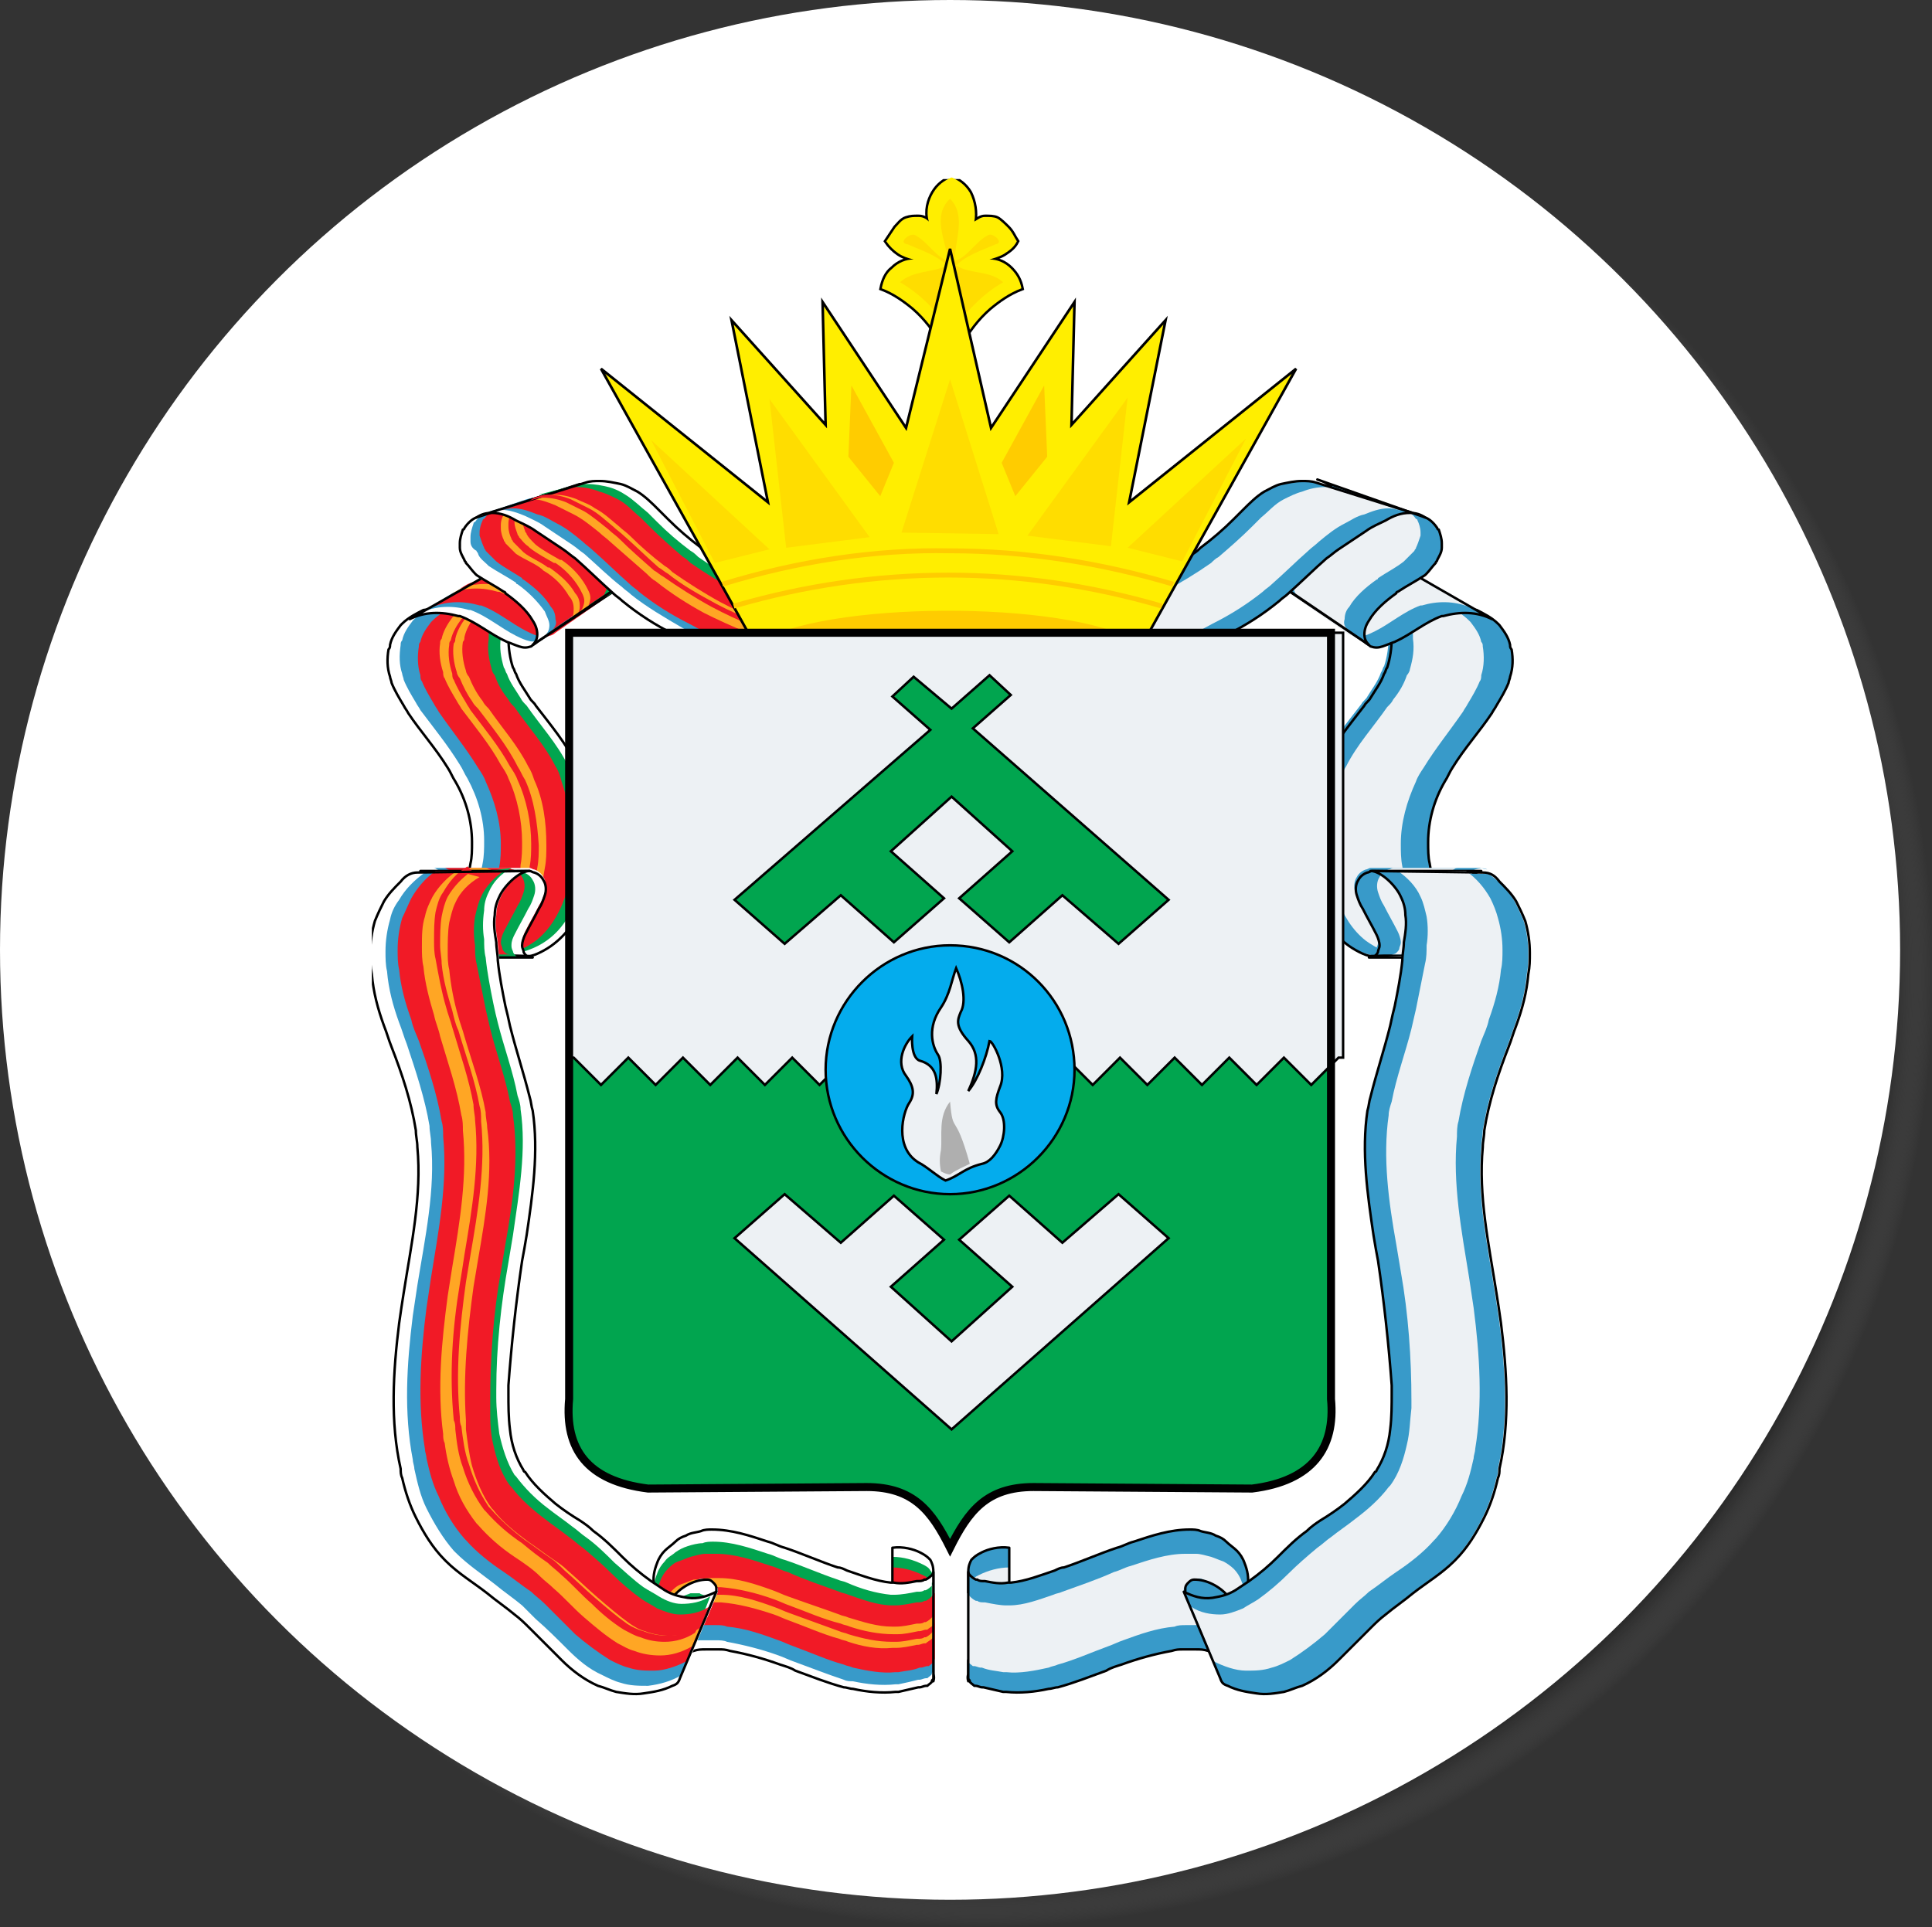 <?xml version="1.0" encoding="utf-8"?>
<!-- Generator: Adobe Illustrator 22.0.1, SVG Export Plug-In . SVG Version: 6.00 Build 0)  -->
<svg version="1.1" id="Слой_1" xmlns="http://www.w3.org/2000/svg" xmlns:xlink="http://www.w3.org/1999/xlink" x="0px" y="0px"
	 viewBox="0 0 127.3 127" style="enable-background:new 0 0 127.3 127;" xml:space="preserve">
<rect x="0" y="0" width="127.3" height="127" fill="#333333" stroke="none"/>
<style type="text/css">
	.st0{fill:url(#SVGID_1_);}
	.st1{fill:#FFFFFF;}
	.st2{fill:#389AC9;}
	.st3{fill:#EDF1F4;}
	.st4{fill:none;stroke:#000000;stroke-width:0.161;stroke-linecap:round;stroke-linejoin:round;}
	.st5{fill:#FFA624;}
	.st6{clip-path:url(#SVGID_3_);fill:none;stroke:#000000;stroke-width:0.161;stroke-linecap:round;stroke-linejoin:round;}
	.st7{clip-path:url(#SVGID_5_);fill:none;stroke:#000000;stroke-width:0.161;stroke-linejoin:round;}
	.st8{fill:#01A54F;}
	.st9{fill:#F11A26;}
	.st10{clip-path:url(#SVGID_7_);fill:none;stroke:#000000;stroke-width:0.161;stroke-linecap:round;stroke-linejoin:round;}
	.st11{clip-path:url(#SVGID_9_);fill:none;stroke:#000000;stroke-width:0.161;stroke-linejoin:round;}
	.st12{fill:#FFEE00;}
	.st13{clip-path:url(#SVGID_11_);fill:none;stroke:#000000;stroke-width:0.321;}
	.st14{fill:#FFDD00;}
	.st15{fill-rule:evenodd;clip-rule:evenodd;fill:#FFEE00;}
	.st16{fill:none;stroke:#000000;stroke-width:0.171;}
	.st17{fill-rule:evenodd;clip-rule:evenodd;fill:#FFCC00;}
	.st18{fill-rule:evenodd;clip-rule:evenodd;fill:#FFDD00;}
	.st19{fill:none;stroke:#FFCC00;stroke-width:0.322;}
	.st20{fill:none;stroke:#FFCC00;stroke-width:0.321;stroke-linecap:square;stroke-linejoin:round;}
	.st21{fill-rule:evenodd;clip-rule:evenodd;fill:#01A54F;}
	.st22{fill-rule:evenodd;clip-rule:evenodd;fill:#EDF1F4;}
	.st23{fill:none;stroke:#000000;stroke-width:0.161;}
	.st24{fill:none;stroke:#000000;stroke-width:0.527;}
	.st25{fill:#04ACED;}
	.st26{fill:#AFAFAF;}
</style>
<radialGradient id="SVGID_1_" cx="64.8" cy="1634.747" r="62.6" gradientTransform="matrix(1 0 0 1 0 -1570.347)" gradientUnits="userSpaceOnUse">
	<stop  offset="0.949" style="stop-color:#212121"/>
	<stop  offset="1" style="stop-color:#606060;stop-opacity:0"/>
</radialGradient>
<circle class="st0" cx="64.8" cy="64.4" r="62.6"/>
<circle class="st1" cx="62.6" cy="62.6" r="62.6"/>
<g>
	<path class="st2" d="M97.3,40.2c0.5,0.2,1,0.5,1.4,0.9c0,0,0.1,0.1,0.1,0.1c0.3,0.4,0.6,0.8,0.7,1.3c0,0.1,0,0.2,0.1,0.3
		c0.1,0.6,0.1,1.2-0.1,1.8c0,0.1-0.1,0.3-0.1,0.4c-0.2,0.5-0.5,1-0.8,1.5c-0.1,0.2-0.2,0.3-0.3,0.5c-0.8,1.2-1.8,2.3-2.6,3.6
		c-0.2,0.3-0.3,0.6-0.5,0.9c-0.7,1.2-1.1,2.6-1.1,4c0,0.5,0,1,0.1,1.4c0.1,0.6,0.2,1.2,0.5,1.7c0.4,1,1,1.9,1.8,2.7
		c0.6,0.6,1.3,1.1,2,1.4L91,63c-0.9,0-1.8-0.4-2.5-0.9c-0.9-0.7-1.6-1.7-2-2.8c-0.2-0.6-0.3-1.2-0.4-1.9c-0.1-0.5-0.1-1-0.1-1.6
		c0-1.5,0.1-3,0.6-4.5c0.1-0.3,0.3-0.7,0.4-1c0.7-1.4,1.7-2.6,2.7-3.9c0.1-0.2,0.3-0.3,0.4-0.5c0.3-0.5,0.7-1,0.9-1.6
		c0.1-0.1,0.1-0.3,0.2-0.4c0.2-0.6,0.3-1.3,0.3-2c0-0.1,0-0.2,0-0.3c-0.1-0.5-0.3-1-0.7-1.4c0,0-0.1-0.1-0.1-0.1
		c-0.4-0.4-0.9-0.8-1.4-1L97.3,40.2z M97.3,40.2"/>
	<path class="st3" d="M90.9,39.4c0.5,0.2,1,0.5,1.4,0.9c0,0,0.1,0.1,0.1,0.1c0.3,0.4,0.6,0.9,0.7,1.4c0,0.1,0,0.2,0,0.3
		c0.1,0.7,0,1.3-0.2,2c0,0.1-0.1,0.3-0.2,0.4c-0.2,0.6-0.5,1.1-0.9,1.6c-0.1,0.2-0.2,0.3-0.4,0.5c-0.9,1.3-2,2.5-2.7,3.9
		c-0.2,0.3-0.3,0.6-0.4,1c-0.5,1.4-0.7,2.9-0.7,4.4c0,0.5,0,1,0.1,1.5c0.1,0.6,0.2,1.2,0.4,1.8c0.4,1.1,1,2.1,1.9,2.8
		c0.7,0.5,1.5,0.9,2.4,1l4.4-0.2c-0.8-0.3-1.5-0.7-2.1-1.3c-0.8-0.7-1.4-1.7-1.8-2.7c-0.2-0.6-0.4-1.1-0.5-1.7
		c-0.1-0.5-0.1-1-0.1-1.5c0-1.4,0.4-2.8,1-4.1c0.1-0.3,0.3-0.6,0.5-0.9c0.8-1.3,1.7-2.4,2.6-3.7c0.1-0.2,0.2-0.3,0.3-0.5
		c0.3-0.5,0.6-1,0.8-1.5c0.1-0.1,0.1-0.3,0.1-0.4c0.2-0.6,0.2-1.3,0.1-1.9c0-0.1,0-0.2-0.1-0.3c-0.1-0.5-0.4-0.9-0.7-1.3
		c0,0-0.1-0.1-0.1-0.1c-0.4-0.4-0.9-0.7-1.4-0.9L90.9,39.4z M90.9,39.4"/>
	<path class="st4" d="M97.3,40.2c0.4,0.2,1,0.5,1.4,0.9c0,0,0.1,0.1,0.1,0.1c0.3,0.4,0.6,0.8,0.7,1.3c0,0.1,0,0.2,0.1,0.3
		c0.1,0.6,0.1,1.2-0.1,1.8c0,0.1-0.1,0.3-0.1,0.4c-0.2,0.5-0.5,1-0.8,1.5c-0.1,0.2-0.2,0.3-0.3,0.5c-0.8,1.2-1.8,2.3-2.6,3.6
		c-0.2,0.3-0.3,0.6-0.5,0.9c-0.7,1.2-1.1,2.6-1.1,4c0,0.5,0,1,0.1,1.4c0.1,0.6,0.2,1.2,0.5,1.7c0.4,1,1,1.9,1.8,2.7
		c0.6,0.6,1.3,1.1,2,1.4l-8.2,0.3c-0.3,0-1.1-0.4-1.6-0.8c-0.9-0.7-1.6-1.7-2-2.8c-0.2-0.6-0.3-1.2-0.4-1.9c-0.1-0.5-0.1-1-0.1-1.6
		c0-1.5,0.1-3,0.6-4.5c0.1-0.3,0.3-0.7,0.4-1c0.7-1.4,1.7-2.6,2.7-3.9c0.1-0.2,0.3-0.3,0.4-0.5c0.3-0.5,0.7-1,0.9-1.6
		c0.1-0.1,0.1-0.3,0.2-0.4c0.2-0.6,0.3-1.3,0.3-2c0-0.1,0-0.2,0-0.3c-0.1-0.5-0.3-1-0.7-1.4c0,0-0.1-0.1-0.1-0.1
		c-0.4-0.4-0.9-0.8-1.4-1L97.3,40.2z M97.3,40.2"/>
	<path class="st2" d="M89.9,42.3c0.1,0.1,0.3,0.2,0.4,0.3c0,0,0,0,0,0c0.3,0.1,0.5,0.1,0.8,0c0,0,0,0,0,0c0.3-0.1,0.5-0.2,0.8-0.3
		c0,0,0,0,0,0c1.1-0.5,2-1.3,3.1-1.7c0,0,0.1,0,0.1,0c1.1-0.3,2.2-0.3,3.2,0.2L91,36.6c-0.8-0.4-1.8-0.4-2.6,0c0,0-0.1,0-0.1,0.1
		c-0.9,0.4-1.5,1.2-2.3,1.8c0,0,0,0,0,0c-0.2,0.1-0.4,0.2-0.6,0.3c0,0,0,0,0,0c-0.2,0.1-0.4,0.1-0.7,0c-0.1,0-0.3-0.1-0.3-0.2
		L89.9,42.3z M89.9,42.3"/>
	<path class="st3" d="M92.5,37.4c-0.9-0.4-1.9-0.4-2.8,0c0,0-0.1,0-0.1,0.1c-0.9,0.4-1.6,1.2-2.5,1.8c0,0,0,0,0,0
		c-0.2,0.1-0.4,0.2-0.6,0.3c0,0,0,0,0,0c-0.2,0.1-0.5,0.1-0.7,0c0,0,0,0,0,0c-0.1,0-0.3-0.1-0.4-0.2l3.3,2.3
		c0.1,0.1,0.3,0.2,0.4,0.2c0,0,0,0,0,0c0.2,0.1,0.5,0.1,0.8,0c0,0,0,0,0,0c0.3-0.1,0.5-0.2,0.7-0.3c0,0,0,0,0,0c1-0.5,1.9-1.3,3-1.7
		c0,0,0.1,0,0.1,0c1-0.3,2.1-0.3,3.1,0.1L92.5,37.4z M92.5,37.4"/>
	<path class="st4" d="M89.9,42.3c0.1,0.1,0.3,0.2,0.4,0.3c0,0,0,0,0,0c0.3,0.1,0.5,0.1,0.8,0c0,0,0,0,0,0c0.3-0.1,0.5-0.2,0.8-0.3
		c0,0,0,0,0,0c1.1-0.5,2-1.3,3.1-1.7c0,0,0.1,0,0.1,0c1.1-0.3,2.2-0.3,3.2,0.2L91,36.6c-0.8-0.4-1.8-0.4-2.6,0c0,0-0.1,0-0.1,0.1
		c-0.9,0.4-1.5,1.2-2.3,1.8c0,0,0,0,0,0c-0.2,0.1-0.4,0.2-0.6,0.3c0,0,0,0,0,0c-0.2,0.1-0.4,0.1-0.7,0c-0.1,0-0.3-0.1-0.3-0.2
		L89.9,42.3z M89.9,42.3"/>
	<path class="st2" d="M63.8,103.6c0,0,0-0.6,0.2-0.8c0,0,0,0,0,0c0.1-0.2,0.3-0.3,0.7-0.5c0.4-0.2,1.1-0.4,1.8-0.3l0,7.1
		c-0.7,0-1.4,0.1-2,0.5c0,0,0,0,0,0c-0.2,0.1-0.3,0.2-0.5,0.4c0,0,0,0,0,0c-0.2,0.2-0.3,0.5-0.2,0.8L63.8,103.6z M63.8,103.6"/>
	<path class="st3" d="M63.8,105c0-0.3,0-0.6,0.2-0.8c0,0,0,0,0,0c0.1-0.2,0.3-0.3,0.5-0.4c0,0,0,0,0,0c0.6-0.3,1.3-0.5,2-0.5l0,4.2
		c-0.7,0-1.4,0.1-2,0.5c0,0,0,0,0,0c-0.2,0.1-0.3,0.2-0.5,0.4c0,0,0,0,0,0c-0.2,0.2-0.3,0.5-0.2,0.8L63.8,105z M63.8,105"/>
	<path class="st5" d="M66.6,104.8c-0.7,0-1.4,0.1-2,0.5c0,0,0,0,0,0c-0.2,0.1-0.3,0.2-0.5,0.4c0,0,0,0,0,0c-0.2,0.2-0.3,0.5-0.2,0.8
		l0,1.4c0-0.3,0-0.6,0.2-0.8c0,0,0,0,0,0c0.1-0.2,0.3-0.3,0.5-0.4c0,0,0,0,0,0c0.6-0.3,1.3-0.5,2-0.5L66.6,104.8z M66.6,104.8"/>
	<path class="st4" d="M63.8,103.6c0-0.4,0.1-0.6,0.2-0.8c0.2-0.2,0.3-0.3,0.7-0.5c0.4-0.2,1.1-0.4,1.8-0.3l0,7.1
		c-0.7,0-1.4,0.1-2,0.5c0,0,0,0,0,0c-0.2,0.1-0.3,0.2-0.5,0.4c0,0,0,0,0,0c-0.2,0.2-0.3,0.5-0.2,0.8L63.8,103.6z M63.8,103.6"/>
	<path class="st2" d="M63.8,103.6c0,0.1,0.1,0.2,0.1,0.2c0,0,0,0,0,0c0.1,0.1,0.2,0.2,0.4,0.3c0,0,0,0,0.1,0
		c0.1,0.1,0.3,0.1,0.4,0.1c0,0,0.1,0,0.1,0c0.5,0.1,1,0.2,1.5,0.1c0.1,0,0.1,0,0.2,0c1-0.1,2-0.5,2.9-0.8c0.2-0.1,0.4-0.2,0.6-0.2
		c1.2-0.4,2.3-0.9,3.5-1.3c0.4-0.1,0.7-0.3,1.1-0.4c1.2-0.4,2.4-0.8,3.7-0.8c0.2,0,0.5,0,0.7,0.1c0.3,0.1,0.7,0.1,1,0.3
		c0.3,0.1,0.5,0.2,0.7,0.4c0.2,0.2,0.5,0.4,0.7,0.6c0.2,0.2,0.4,0.5,0.5,0.8c0.2,0.5,0.3,1,0.2,1.5l-0.5,6.4
		c-0.1-0.5-0.3-0.9-0.6-1.3c-0.2-0.2-0.5-0.4-0.7-0.5c-0.2-0.1-0.5-0.2-0.8-0.3c-0.3-0.1-0.5-0.1-0.8-0.1c-0.3,0-0.6,0-0.9,0
		c-0.2,0-0.4,0-0.7,0.1c-1.1,0.2-2.2,0.5-3.3,0.9c-0.3,0.1-0.7,0.2-1,0.4c-1.1,0.4-2.1,0.8-3.2,1.1c-0.2,0-0.4,0.1-0.6,0.1
		c-0.9,0.2-1.9,0.3-2.8,0.2c-0.1,0-0.1,0-0.2,0c-0.4-0.1-0.9-0.2-1.3-0.3c0,0-0.1,0-0.1,0c-0.1,0-0.3-0.1-0.4-0.1c0,0,0,0-0.1,0
		c-0.1-0.1-0.3-0.2-0.3-0.3c0,0,0,0,0,0c0-0.1-0.1-0.1-0.1-0.2V103.6z M63.8,103.6"/>
	<path class="st3" d="M63.8,105c0,0.1,0.1,0.2,0.1,0.2c0,0,0,0,0,0c0.1,0.1,0.2,0.2,0.4,0.3c0,0,0,0,0.1,0c0.1,0.1,0.3,0.1,0.4,0.1
		c0,0,0.1,0,0.1,0c0.5,0.1,1,0.2,1.4,0.2c0.1,0,0.1,0,0.2,0c1,0,2-0.4,2.9-0.7c0.2-0.1,0.4-0.1,0.6-0.2c1.1-0.4,2.3-0.8,3.4-1.3
		c0.4-0.1,0.7-0.3,1.1-0.4c1.2-0.4,2.4-0.8,3.6-0.8c0.2,0,0.5,0,0.7,0c0.3,0,0.6,0.1,1,0.2c0.3,0.1,0.5,0.2,0.8,0.3
		c0.2,0.1,0.5,0.3,0.7,0.5c0.2,0.2,0.4,0.5,0.5,0.8c0.2,0.5,0.3,1,0.3,1.5l-0.3,3.8c0-0.5-0.2-1-0.5-1.3c-0.2-0.2-0.4-0.4-0.7-0.6
		c-0.2-0.1-0.5-0.3-0.8-0.3c-0.3-0.1-0.5-0.1-0.8-0.2c-0.3,0-0.6,0-0.9,0c-0.2,0-0.5,0-0.7,0.1c-1.2,0.1-2.3,0.5-3.4,0.9
		c-0.3,0.1-0.7,0.3-1,0.4c-1.1,0.4-2.2,0.9-3.3,1.2c-0.2,0.1-0.4,0.1-0.6,0.2c-0.9,0.2-1.9,0.4-2.8,0.3c-0.1,0-0.1,0-0.2,0
		c-0.5-0.1-0.9-0.1-1.4-0.3c0,0-0.1,0-0.1,0c-0.1,0-0.3-0.1-0.4-0.1c0,0,0,0-0.1,0c-0.1-0.1-0.3-0.2-0.3-0.3c0,0,0,0,0,0
		c0-0.1-0.1-0.1-0.1-0.2V105z M63.8,105"/>
	<g>
		<defs>
			<rect id="SVGID_2_" x="24.5" y="11.8" width="76.4" height="100.2"/>
		</defs>
		<clipPath id="SVGID_3_">
			<use xlink:href="#SVGID_2_"  style="overflow:visible;"/>
		</clipPath>
		<path class="st6" d="M63.8,103.6c0,0.1,0.1,0.2,0.1,0.2c0,0,0,0,0,0c0.1,0.1,0.2,0.2,0.4,0.3c0,0,0,0,0.1,0
			c0.1,0.1,0.3,0.1,0.4,0.1c0,0,0.1,0,0.1,0c0.5,0.1,1,0.2,1.5,0.1c0.1,0,0.1,0,0.2,0c1-0.1,2-0.5,2.9-0.8c0.2-0.1,0.4-0.2,0.6-0.2
			c1.2-0.4,2.3-0.9,3.5-1.3c0.4-0.1,0.7-0.3,1.1-0.4c1.2-0.4,2.4-0.8,3.7-0.8c0.2,0,0.5,0,0.7,0.1c0.3,0.1,0.7,0.1,1,0.3
			c0.3,0.1,0.5,0.2,0.7,0.4c0.2,0.2,0.5,0.4,0.7,0.6c0.2,0.2,0.4,0.5,0.5,0.8c0.2,0.5,0.3,1,0.2,1.5l-0.5,6.4
			c-0.1-0.5-0.3-0.9-0.6-1.3c-0.2-0.2-0.5-0.4-0.7-0.5c-0.2-0.1-0.5-0.2-0.8-0.3c-0.3-0.1-0.5-0.1-0.8-0.1c-0.3,0-0.6,0-0.9,0
			c-0.2,0-0.4,0-0.7,0.1c-1.1,0.2-2.2,0.5-3.3,0.9c-0.3,0.1-0.7,0.2-1,0.4c-1.1,0.4-2.1,0.8-3.2,1.1c-0.2,0-0.4,0.1-0.6,0.1
			c-0.9,0.2-1.9,0.3-2.8,0.2c-0.1,0-0.1,0-0.2,0c-0.4-0.1-0.9-0.2-1.3-0.3c0,0-0.1,0-0.1,0c-0.1,0-0.3-0.1-0.4-0.1c0,0,0,0-0.1,0
			c-0.1-0.1-0.3-0.2-0.3-0.3c0,0,0,0,0,0c0-0.1-0.1-0.1-0.1-0.2V103.6z M63.8,103.6"/>
	</g>
	<path class="st2" d="M81,105.3c-0.3-0.4-0.7-0.7-1.1-0.9c-0.2-0.1-0.4-0.2-0.6-0.3c-0.2-0.1-0.4-0.1-0.6,0c-0.1,0-0.3,0.1-0.4,0.2
		c-0.1,0.1-0.2,0.2-0.3,0.4c0,0,0,0.1,0,0.1c0,0,0,0.1,0,0.1l0.7,1.7c0-0.1,0-0.1,0-0.2c0-0.2,0.1-0.3,0.2-0.4
		c0.1-0.1,0.3-0.1,0.4-0.2c0.4-0.1,0.8,0.1,1.2,0.3c0.4,0.2,0.8,0.6,1.1,0.9L81,105.3z M81,105.3"/>
	<path class="st4" d="M81,105.3c-0.3-0.4-0.7-0.7-1.1-0.9c-0.4-0.2-0.8-0.3-1.2-0.3c-0.2,0-0.3,0.1-0.4,0.2
		c-0.1,0.1-0.2,0.2-0.2,0.4c0,0.1,0,0.1,0,0.2"/>
	<path class="st2" d="M93.9,34.1c0.3,0.1,0.6,0.4,0.8,0.7c0,0,0,0.1,0.1,0.1c0.1,0.3,0.2,0.6,0.2,0.9c0,0.1,0,0.2,0,0.3
		c0,0.3-0.2,0.6-0.3,0.8c0,0.1-0.1,0.1-0.1,0.2c-0.2,0.2-0.4,0.5-0.6,0.7c0,0-0.1,0.1-0.1,0.1c-0.6,0.4-1.2,0.7-1.8,1.1
		c0,0-0.1,0-0.1,0.1c-0.7,0.5-1.4,1.1-1.8,1.8c0,0,0,0,0,0c-0.2,0.3-0.3,0.6-0.3,0.9c0,0,0,0,0,0c0,0.3,0.1,0.5,0.3,0.7l-5.6-3.8
		c-0.1-0.2-0.2-0.4-0.2-0.6c0,0,0,0,0,0c0-0.3,0.1-0.5,0.2-0.7c0,0,0,0,0,0c0.3-0.6,0.9-1.1,1.4-1.5c0,0,0,0,0.1,0
		c0.5-0.3,1-0.6,1.4-1c0,0,0.1-0.1,0.1-0.1c0.2-0.2,0.3-0.4,0.5-0.6c0-0.1,0.1-0.1,0.1-0.2C88,33.5,88,33.3,88,33c0-0.1,0-0.1,0-0.2
		c0-0.2-0.2-0.5-0.3-0.7c0,0,0-0.1-0.1-0.1c-0.2-0.2-0.5-0.3-0.8-0.4"/>
	<path class="st3" d="M88.2,32.2c0.3,0.1,0.6,0.2,0.8,0.4c0,0,0,0.1,0.1,0.1c0.2,0.2,0.3,0.4,0.3,0.7c0,0.1,0,0.1,0,0.2
		c0,0.3-0.1,0.5-0.2,0.7c0,0.1-0.1,0.1-0.1,0.2c-0.1,0.2-0.3,0.4-0.5,0.6c0,0-0.1,0.1-0.1,0.1c-0.5,0.4-1,0.7-1.5,1c0,0,0,0-0.1,0
		c-0.6,0.4-1.2,0.9-1.5,1.6l0,0c-0.1,0.2-0.2,0.5-0.2,0.8c0,0,0,0,0,0c0,0.2,0.1,0.4,0.2,0.6l3.4,2.3c-0.2-0.2-0.3-0.4-0.2-0.7
		c0,0,0,0,0,0c0-0.3,0.1-0.6,0.3-0.8c0,0,0,0,0,0c0.4-0.7,1.1-1.3,1.8-1.8c0,0,0.1,0,0.1-0.1c0.6-0.4,1.2-0.7,1.7-1.1
		c0,0,0.1-0.1,0.1-0.1c0.2-0.2,0.4-0.4,0.6-0.6c0-0.1,0.1-0.1,0.1-0.2c0.1-0.2,0.2-0.5,0.3-0.8c0-0.1,0-0.2,0-0.2
		c0-0.3-0.1-0.6-0.2-0.8c0,0,0-0.1-0.1-0.1c-0.2-0.3-0.5-0.5-0.8-0.6"/>
	<path class="st4" d="M93.9,34.1c0.3,0.1,0.6,0.4,0.8,0.7c0,0,0,0.1,0.1,0.1c0.1,0.3,0.2,0.6,0.2,0.9c0,0.1,0,0.2,0,0.3
		c0,0.3-0.2,0.6-0.3,0.8c0,0.1-0.1,0.1-0.1,0.2c-0.2,0.2-0.4,0.5-0.6,0.7c0,0-0.1,0.1-0.1,0.1c-0.6,0.4-1.2,0.7-1.8,1.1
		c0,0-0.1,0-0.1,0.1c-0.7,0.5-1.4,1.1-1.8,1.8c0,0,0,0,0,0c-0.2,0.3-0.3,0.6-0.3,0.9c0,0,0,0,0,0c0,0.3,0.1,0.5,0.3,0.7l-5.6-3.8
		c-0.1-0.2-0.2-0.4-0.2-0.6c0,0,0,0,0,0c0-0.3,0.1-0.5,0.2-0.7c0,0,0,0,0,0c0.3-0.6,0.9-1.1,1.4-1.5c0,0,0,0,0.1,0
		c0.5-0.3,1-0.6,1.4-1c0,0,0.1-0.1,0.1-0.1c0.2-0.2,0.3-0.4,0.5-0.6c0-0.1,0.1-0.1,0.1-0.2C88,33.5,88,33.3,88,33c0-0.1,0-0.1,0-0.2
		c0-0.2-0.2-0.5-0.3-0.7c0,0,0-0.1-0.1-0.1c-0.2-0.2-0.5-0.3-0.8-0.4L93.9,34.1z M93.9,34.1"/>
	<path class="st2" d="M93.9,34.1c-0.3-0.2-0.6-0.3-1-0.3c-0.6,0-1.1,0.2-1.6,0.5c-0.4,0.2-0.9,0.4-1.3,0.7c-0.6,0.4-1.2,0.8-1.8,1.2
		c-0.3,0.2-0.5,0.4-0.8,0.6c-0.8,0.7-1.6,1.5-2.5,2.3c-0.2,0.2-0.4,0.3-0.6,0.5c-1.1,0.9-2.2,1.6-3.4,2.2c-1.9,1-3.8,1.8-5.8,2.5
		l-4.6-4.2c1.8-0.4,3.5-1,5.1-1.8c1-0.5,2-1.1,3-1.8c0.2-0.1,0.4-0.3,0.5-0.4c0.8-0.6,1.5-1.2,2.2-1.9c0.2-0.2,0.4-0.4,0.6-0.6
		c0.4-0.4,0.9-0.9,1.4-1.2c0.4-0.2,0.7-0.4,1.1-0.5c0.5-0.1,0.9-0.2,1.4-0.2c0.3,0,0.6,0,0.9,0.1"/>
	<path class="st3" d="M88.2,32.2c-0.3-0.1-0.6-0.1-0.9-0.1c-0.5,0-1,0.1-1.5,0.3c-0.4,0.1-0.8,0.3-1.2,0.5c-0.6,0.3-1,0.8-1.5,1.2
		c-0.2,0.2-0.4,0.4-0.6,0.6c-0.7,0.7-1.5,1.4-2.2,2c-0.2,0.1-0.4,0.3-0.5,0.4c-1,0.7-2,1.3-3.1,1.9c-1.7,0.9-3.4,1.5-5.3,2l2.8,2.5
		c2-0.6,3.9-1.4,5.7-2.4c1.2-0.6,2.3-1.3,3.3-2.1c0.2-0.2,0.4-0.3,0.6-0.5c0.8-0.7,1.6-1.5,2.4-2.2c0.2-0.2,0.5-0.4,0.7-0.6
		c0.6-0.5,1.1-0.9,1.7-1.2c0.4-0.2,0.8-0.5,1.3-0.6c0.5-0.2,1-0.4,1.6-0.4c0.3,0,0.6,0.1,0.9,0.2"/>
	<path class="st4" d="M93.9,34.1c-0.3-0.2-0.6-0.3-1-0.3c-0.6,0-1.1,0.2-1.6,0.5c-0.4,0.2-0.9,0.4-1.3,0.7c-0.6,0.4-1.2,0.8-1.8,1.2
		c-0.3,0.2-0.5,0.4-0.8,0.6c-0.8,0.7-1.6,1.5-2.5,2.3c-0.2,0.2-0.4,0.3-0.6,0.5c-1.1,0.9-2.2,1.6-3.4,2.2c-1.9,1-3.8,1.8-5.8,2.5
		l-4.6-4.2c1.8-0.4,3.5-1,5.1-1.8c1-0.5,2-1.1,3-1.8c0.2-0.1,0.4-0.3,0.5-0.4c0.8-0.6,1.5-1.2,2.2-1.9c0.2-0.2,0.4-0.4,0.6-0.6
		c0.4-0.4,0.9-0.9,1.4-1.2c0.4-0.2,0.7-0.4,1.1-0.5c0.5-0.1,0.9-0.2,1.4-0.2c0.3,0,0.6,0,0.9,0.1l6.7,2.1"/>
	<path class="st2" d="M90.1,62.9c0.1,0,0.3,0,0.4-0.1c0.1-0.1,0.2-0.2,0.2-0.3c0-0.1,0.1-0.2,0.1-0.4c0-0.2-0.1-0.5-0.2-0.7
		c-0.3-0.6-0.6-1.1-0.9-1.7c-0.2-0.3-0.3-0.6-0.4-0.9c-0.1-0.3-0.1-0.7,0.1-1c0.1-0.2,0.3-0.4,0.6-0.5c0.1,0,0.2-0.1,0.3-0.1l7.2,0
		l0.5,0.1c-0.2-0.1-0.5-0.1-0.8,0c-0.3,0.1-0.5,0.3-0.6,0.5c-0.2,0.3-0.2,0.7-0.1,1c0.1,0.3,0.2,0.6,0.4,0.9
		c0.3,0.6,0.6,1.1,0.9,1.7c0.1,0.2,0.2,0.4,0.2,0.7c0,0.1,0,0.2-0.1,0.4c0,0.1-0.1,0.2-0.2,0.3c0,0,0,0,0,0
		c-0.1,0.1-0.3,0.1-0.4,0.1L90.1,62.9z M90.1,62.9"/>
	<path class="st3" d="M91.6,62.9c0.1,0,0.3,0,0.4-0.1c0.1-0.1,0.2-0.2,0.2-0.3c0-0.1,0.1-0.2,0.1-0.4c0-0.2-0.1-0.5-0.2-0.7
		c-0.3-0.6-0.6-1.1-0.9-1.7c-0.2-0.3-0.3-0.6-0.4-0.9c-0.1-0.3-0.1-0.7,0.1-1c0,0,0,0,0,0c0.1-0.2,0.3-0.4,0.6-0.5
		c0.1,0,0.2-0.1,0.3-0.1l4.3,0c-0.1,0-0.2,0-0.3,0.1c-0.3,0.1-0.5,0.3-0.6,0.5c-0.2,0.3-0.2,0.7-0.1,1c0.1,0.3,0.2,0.6,0.4,0.9
		c0.3,0.6,0.6,1.1,0.9,1.7c0.1,0.2,0.2,0.4,0.2,0.7c0,0.1,0,0.2-0.1,0.4c0,0.1-0.1,0.2-0.2,0.3c-0.1,0.1-0.3,0.1-0.4,0.1L91.6,62.9z
		 M91.6,62.9"/>
	<path class="st4" d="M97.6,57.4c-0.1,0-0.2,0-0.3,0.1c-0.3,0.1-0.5,0.3-0.6,0.5c-0.2,0.3-0.2,0.7-0.1,1c0.1,0.3,0.2,0.6,0.4,0.9
		c0.3,0.6,0.6,1.1,0.9,1.7c0.1,0.2,0.2,0.4,0.2,0.7c0,0.1,0,0.2-0.1,0.4c0,0.1-0.1,0.2-0.2,0.3c0,0,0,0,0,0
		c-0.1,0.1-0.3,0.1-0.4,0.1l-7.2,0c0.2,0,0.3,0,0.4-0.1c0.1-0.1,0.2-0.2,0.2-0.3c0-0.1,0.1-0.2,0.1-0.4c0-0.2-0.1-0.5-0.2-0.7
		c-0.3-0.6-0.6-1.1-0.9-1.7c-0.2-0.3-0.3-0.6-0.4-0.9c-0.1-0.3-0.1-0.7,0.1-1c0.1-0.2,0.3-0.4,0.6-0.5c0.1,0,0.2-0.1,0.3-0.1
		L97.6,57.4"/>
	<path class="st2" d="M90.7,57.4c0.6,0.3,1.3,1,1.6,1.7c0.2,0.4,0.3,0.8,0.3,1.2c0.1,0.6,0,1.2-0.1,1.8c0,0.4-0.1,0.8-0.1,1.2
		c-0.1,1-0.3,2-0.5,3c-0.1,0.4-0.2,0.8-0.3,1.3c-0.4,1.6-0.9,3.1-1.3,4.7c-0.1,0.3-0.1,0.6-0.2,0.9c-0.4,2.7,0,5.5,0.4,8.2
		c0.1,0.6,0.2,1.2,0.3,1.7c0.4,2.7,0.7,5.5,0.9,8.2c0,0.2,0,0.4,0,0.5c0,0.8,0,1.6-0.1,2.4c-0.1,1-0.4,1.9-0.9,2.7
		c0,0,0,0.1-0.1,0.1c-0.5,0.8-1.3,1.5-2,2.1c-0.5,0.4-1.1,0.8-1.6,1.1c-0.3,0.2-0.6,0.4-0.9,0.7c-0.7,0.5-1.3,1.1-1.9,1.7
		c-0.6,0.6-1.2,1.1-1.9,1.6c-0.3,0.2-0.6,0.4-0.9,0.6c-0.5,0.3-0.9,0.4-1.5,0.5c-0.7,0.1-1.3-0.1-1.9-0.4l2.5,6
		c0.7,0.4,1.4,0.6,2.2,0.7c0.6,0.1,1.2,0,1.8-0.1c0.4-0.1,0.8-0.3,1.2-0.4c0.9-0.4,1.7-1,2.4-1.7c0.7-0.7,1.4-1.4,2.1-2.1
		c0.3-0.3,0.6-0.6,1-0.9c0.6-0.5,1.2-0.9,1.8-1.4c0.9-0.7,1.9-1.3,2.7-2.1c0,0,0.1-0.1,0.1-0.1c0.8-0.8,1.4-1.8,1.9-2.8
		c0.4-0.8,0.7-1.7,0.9-2.6c0.1-0.2,0.1-0.4,0.1-0.6c0.7-3.1,0.5-6.4,0.1-9.6c-0.1-0.7-0.2-1.4-0.3-2c-0.5-3.2-1.2-6.4-0.9-9.6
		c0-0.4,0.1-0.7,0.1-1.1c0.3-1.9,0.9-3.7,1.6-5.5c0.2-0.5,0.3-0.9,0.5-1.4c0.4-1.1,0.7-2.2,0.8-3.4c0.1-0.5,0.1-0.9,0.1-1.4
		c0-0.7-0.1-1.4-0.3-2.1c-0.2-0.5-0.4-0.9-0.6-1.3c-0.4-0.7-1-1.3-1.7-1.8L90.7,57.4z M90.7,57.4"/>
	<path class="st3" d="M96.6,57.4c0.7,0.5,1.2,1.1,1.6,1.8c0.2,0.4,0.4,0.9,0.5,1.3c0.2,0.7,0.3,1.4,0.3,2.1c0,0.4,0,0.9-0.1,1.3
		c-0.1,1.1-0.4,2.2-0.8,3.3c-0.1,0.5-0.3,0.9-0.5,1.4c-0.6,1.7-1.2,3.5-1.5,5.3c-0.1,0.3-0.1,0.7-0.1,1c-0.3,3.1,0.3,6.2,0.8,9.3
		c0.1,0.7,0.2,1.3,0.3,2c0.4,3.1,0.6,6.3,0.1,9.3c0,0.2-0.1,0.4-0.1,0.6c-0.2,0.9-0.4,1.7-0.8,2.5c-0.4,1-1,2-1.7,2.8
		c0,0-0.1,0.1-0.1,0.1c-0.7,0.8-1.6,1.5-2.5,2.1c-0.6,0.4-1.2,0.9-1.8,1.3c-0.3,0.3-0.6,0.5-0.9,0.8c-0.7,0.7-1.3,1.3-2,2
		c-0.7,0.6-1.5,1.2-2.3,1.7c-0.4,0.2-0.8,0.4-1.2,0.5c-0.6,0.2-1.1,0.2-1.7,0.2c-0.7,0-1.5-0.3-2.1-0.6l-1.5-3.6
		c0.6,0.4,1.3,0.5,1.9,0.5c0.5,0,1-0.2,1.5-0.4c0.3-0.2,0.7-0.4,1-0.6c0.7-0.5,1.4-1.1,2-1.7c0.6-0.6,1.3-1.2,1.9-1.7
		c0.3-0.2,0.6-0.5,0.9-0.7c0.5-0.4,1.1-0.8,1.6-1.2c0.8-0.6,1.6-1.3,2.2-2.1c0,0,0.1-0.1,0.1-0.1c0.6-0.8,0.9-1.8,1.1-2.7
		c0.2-0.8,0.2-1.6,0.3-2.4c0-0.2,0-0.4,0-0.5c0-2.8-0.2-5.7-0.7-8.5c-0.1-0.6-0.2-1.2-0.3-1.8c-0.5-2.8-0.9-5.7-0.5-8.5
		c0-0.3,0.1-0.6,0.2-0.9c0.3-1.6,0.9-3.2,1.3-4.8c0.1-0.4,0.2-0.9,0.3-1.3c0.2-1,0.4-2,0.6-3c0.1-0.4,0.1-0.8,0.1-1.2
		c0.1-0.6,0.1-1.3,0-1.9c-0.1-0.4-0.2-0.9-0.4-1.3c-0.3-0.7-0.9-1.3-1.5-1.7L96.6,57.4z M96.6,57.4"/>
	<g>
		<defs>
			<rect id="SVGID_4_" x="24.5" y="11.8" width="76.4" height="100.2"/>
		</defs>
		<clipPath id="SVGID_5_">
			<use xlink:href="#SVGID_4_"  style="overflow:visible;"/>
		</clipPath>
		<path class="st7" d="M90.3,57.4c0.7,0,1.7,1,2,1.7c0.2,0.4,0.3,0.8,0.3,1.2c0.1,0.6,0,1.2-0.1,1.8c0,0.4-0.1,0.8-0.1,1.2
			c-0.1,1-0.3,2-0.5,3c-0.1,0.4-0.2,0.8-0.3,1.3c-0.4,1.6-0.9,3.1-1.3,4.7c-0.1,0.3-0.1,0.6-0.2,0.9c-0.4,2.7,0,5.5,0.4,8.2
			c0.1,0.6,0.2,1.2,0.3,1.7c0.4,2.7,0.7,5.5,0.9,8.2c0,0.2,0,0.4,0,0.5c0,0.8,0,1.6-0.1,2.4c-0.1,1-0.4,1.9-0.9,2.7
			c0,0,0,0.1-0.1,0.1c-0.5,0.8-1.3,1.5-2,2.1c-0.5,0.4-1.1,0.8-1.6,1.1c-0.3,0.2-0.6,0.4-0.9,0.7c-0.7,0.5-1.3,1.1-1.9,1.7
			c-0.6,0.6-1.2,1.1-1.9,1.6c-0.3,0.2-0.6,0.4-0.9,0.6c-0.5,0.3-0.9,0.4-1.5,0.5c-0.7,0.1-1.3-0.1-1.9-0.4l2.4,5.7
			c0.1,0.3,0.2,0.4,0.5,0.5c0.6,0.3,1.2,0.4,1.9,0.5c0.6,0.1,1.2,0,1.8-0.1c0.4-0.1,0.8-0.3,1.2-0.4c0.9-0.4,1.7-1,2.4-1.7
			c0.7-0.7,1.4-1.4,2.1-2.1c0.3-0.3,0.6-0.6,1-0.9c0.6-0.5,1.2-0.9,1.8-1.4c0.9-0.7,1.9-1.3,2.7-2.1c0,0,0.1-0.1,0.1-0.1
			c0.8-0.8,1.4-1.8,1.9-2.8c0.4-0.8,0.7-1.7,0.9-2.6c0.1-0.2,0.1-0.4,0.1-0.6c0.7-3.1,0.5-6.4,0.1-9.6c-0.1-0.7-0.2-1.4-0.3-2
			c-0.5-3.2-1.2-6.4-0.9-9.6c0-0.4,0.1-0.7,0.1-1.1c0.3-1.9,0.9-3.7,1.6-5.5c0.2-0.5,0.3-0.9,0.5-1.4c0.4-1.1,0.7-2.2,0.8-3.4
			c0.1-0.5,0.1-0.9,0.1-1.4c0-0.7-0.1-1.4-0.3-2.1c-0.2-0.5-0.4-0.9-0.6-1.3c-0.3-0.5-0.7-0.9-1.1-1.3c-0.3-0.4-0.6-0.6-1.1-0.6
			L90.3,57.4z M90.3,57.4"/>
	</g>
	<path class="st1" d="M61.5,103.6c0,0,0-0.6-0.2-0.8c0,0,0,0,0,0c-0.1-0.2-0.3-0.3-0.7-0.5c-0.4-0.2-1.1-0.4-1.8-0.3l0,7.1
		c0.7,0,1.4,0.1,2,0.5c0,0,0,0,0,0c0.2,0.1,0.3,0.2,0.5,0.4c0,0,0,0,0,0c0.2,0.2,0.3,0.5,0.2,0.8L61.5,103.6z M61.5,103.6"/>
	<path class="st8" d="M61.5,104.3c0-0.3,0-0.6-0.2-0.8c0,0,0,0,0,0c-0.1-0.2-0.3-0.3-0.5-0.4c0,0,0,0,0,0c-0.6-0.3-1.3-0.5-2-0.5
		l0,2.1c0.7,0,1.4,0.1,2,0.5c0,0,0,0,0,0c0.2,0.1,0.3,0.2,0.5,0.4c0,0,0,0,0,0c0.2,0.2,0.3,0.5,0.2,0.8L61.5,104.3z M61.5,104.3"/>
	<path class="st2" d="M61.5,107.8c0-0.3,0-0.6-0.2-0.8c0,0,0,0,0,0c-0.1-0.2-0.3-0.3-0.5-0.4c0,0,0,0,0,0c-0.6-0.3-1.3-0.5-2-0.5
		l0,2.1c0.7,0,1.4,0.1,2,0.5c0,0,0,0,0,0c0.2,0.1,0.3,0.2,0.5,0.4c0,0,0,0,0,0c0.2,0.2,0.3,0.5,0.2,0.8L61.5,107.8z M61.5,107.8"/>
	<path class="st9" d="M61.5,105c0-0.3,0-0.6-0.2-0.8c0,0,0,0,0,0c-0.1-0.2-0.3-0.3-0.5-0.4c0,0,0,0,0,0c-0.6-0.3-1.3-0.5-2-0.5
		l0,4.2c0.7,0,1.4,0.1,2,0.5c0,0,0,0,0,0c0.2,0.1,0.3,0.2,0.5,0.4c0,0,0,0,0,0c0.2,0.2,0.3,0.5,0.2,0.8L61.5,105z M61.5,105"/>
	<path class="st5" d="M58.7,104.8c0.7,0,1.4,0.1,2,0.5c0,0,0,0,0,0c0.2,0.1,0.3,0.2,0.5,0.4c0,0,0,0,0,0c0.2,0.2,0.3,0.5,0.2,0.8
		l0,1.4c0-0.3,0-0.6-0.2-0.8c0,0,0,0,0,0c-0.1-0.2-0.3-0.3-0.5-0.4c0,0,0,0,0,0c-0.6-0.3-1.3-0.5-2-0.5L58.7,104.8z M58.7,104.8"/>
	<path class="st4" d="M61.5,103.6c0-0.4-0.1-0.6-0.2-0.8c-0.2-0.2-0.3-0.3-0.7-0.5c-0.4-0.2-1.1-0.4-1.8-0.3l0,7.1
		c0.7,0,1.4,0.1,2,0.5c0,0,0,0,0,0c0.2,0.1,0.3,0.2,0.5,0.4c0,0,0,0,0,0c0.2,0.2,0.3,0.5,0.2,0.8L61.5,103.6z M61.5,103.6"/>
	<path class="st1" d="M61.5,103.6c0,0.1-0.1,0.2-0.1,0.2c0,0,0,0,0,0c-0.1,0.1-0.2,0.2-0.4,0.3c0,0,0,0-0.1,0
		c-0.1,0.1-0.3,0.1-0.4,0.1c0,0-0.1,0-0.1,0c-0.5,0.1-1,0.2-1.5,0.1c-0.1,0-0.1,0-0.2,0c-1-0.1-2-0.5-2.9-0.8
		c-0.2-0.1-0.4-0.2-0.6-0.2c-1.2-0.4-2.3-0.9-3.5-1.3c-0.4-0.1-0.7-0.3-1.1-0.4c-1.2-0.4-2.4-0.8-3.7-0.8c-0.2,0-0.5,0-0.7,0.1
		c-0.3,0.1-0.7,0.1-1,0.3c-0.3,0.1-0.5,0.2-0.7,0.4c-0.2,0.2-0.5,0.4-0.7,0.6c-0.2,0.2-0.4,0.5-0.5,0.8c-0.2,0.5-0.3,1-0.2,1.5
		l0.5,6.4c0.1-0.5,0.3-0.9,0.6-1.3c0.2-0.2,0.5-0.4,0.7-0.5c0.2-0.1,0.5-0.2,0.8-0.3c0.3-0.1,0.5-0.1,0.8-0.1c0.3,0,0.6,0,0.9,0
		c0.2,0,0.4,0,0.7,0.1c1.1,0.2,2.2,0.5,3.3,0.9c0.3,0.1,0.7,0.2,1,0.4c1.1,0.4,2.1,0.8,3.2,1.1c0.2,0,0.4,0.1,0.6,0.1
		c0.9,0.2,1.9,0.3,2.8,0.2c0.1,0,0.1,0,0.2,0c0.4-0.1,0.9-0.2,1.3-0.3c0,0,0.1,0,0.1,0c0.1,0,0.3-0.1,0.4-0.1c0,0,0,0,0.1,0
		c0.1-0.1,0.3-0.2,0.3-0.3c0,0,0,0,0,0c0-0.1,0.1-0.1,0.1-0.2V103.6z M61.5,103.6"/>
	<path class="st2" d="M61.5,107.9c0,0.1-0.1,0.2-0.1,0.2c0,0,0,0,0,0c-0.1,0.1-0.2,0.2-0.4,0.3c0,0,0,0-0.1,0
		c-0.1,0.1-0.3,0.1-0.4,0.1c0,0-0.1,0-0.1,0c-0.5,0.1-0.9,0.2-1.4,0.2c-0.1,0-0.1,0-0.2,0c-1,0-1.9-0.2-2.9-0.4
		c-0.2-0.1-0.4-0.1-0.6-0.2c-1.1-0.3-2.2-0.8-3.3-1.2c-0.3-0.1-0.7-0.3-1-0.4c-1.1-0.4-2.3-0.8-3.5-0.8c-0.2,0-0.5,0-0.7,0
		c-0.3,0-0.6,0-0.9,0.1c-0.3,0-0.5,0.1-0.8,0.2c-0.3,0.1-0.5,0.2-0.7,0.4c-0.2,0.2-0.5,0.4-0.6,0.6c-0.3,0.4-0.4,0.9-0.5,1.4
		l0.1,1.9c0.1-0.5,0.3-0.9,0.6-1.3c0.2-0.2,0.4-0.4,0.7-0.5c0.2-0.1,0.5-0.2,0.8-0.3c0.3-0.1,0.5-0.1,0.8-0.1c0.3,0,0.6,0,0.9,0
		c0.2,0,0.5,0,0.7,0.1c1.1,0.2,2.3,0.5,3.4,0.9c0.3,0.1,0.7,0.3,1,0.4c1.1,0.4,2.1,0.8,3.3,1.2c0.2,0.1,0.4,0.1,0.6,0.1
		c0.9,0.2,1.9,0.3,2.8,0.2c0.1,0,0.1,0,0.2,0c0.5-0.1,0.9-0.2,1.3-0.3c0,0,0.1,0,0.1,0c0.1,0,0.3-0.1,0.4-0.1c0,0,0,0,0.1,0
		c0.1-0.1,0.3-0.2,0.3-0.3c0,0,0,0,0,0c0-0.1,0.1-0.1,0.1-0.2V107.9z M61.5,107.9"/>
	<path class="st8" d="M61.5,104.3c0,0.1-0.1,0.2-0.1,0.2c0,0,0,0,0,0c-0.1,0.1-0.2,0.2-0.4,0.3c0,0,0,0-0.1,0
		c-0.1,0.1-0.3,0.1-0.4,0.1c0,0-0.1,0-0.1,0c-0.5,0.1-1,0.2-1.5,0.2c-0.1,0-0.1,0-0.2,0c-1-0.1-2-0.4-2.9-0.8
		c-0.2-0.1-0.4-0.1-0.6-0.2c-1.2-0.4-2.3-0.9-3.5-1.3c-0.4-0.1-0.7-0.3-1.1-0.4c-1.2-0.4-2.4-0.8-3.6-0.8c-0.2,0-0.5,0-0.7,0.1
		c-0.3,0-0.7,0.1-1,0.2c-0.3,0.1-0.5,0.2-0.8,0.4c-0.2,0.2-0.5,0.3-0.7,0.6c-0.2,0.2-0.4,0.5-0.5,0.8c-0.2,0.5-0.3,1-0.3,1.5
		l0.1,1.9c0-0.5,0.1-1,0.4-1.4c0.2-0.3,0.4-0.5,0.6-0.7c0.2-0.2,0.5-0.3,0.7-0.5c0.2-0.1,0.5-0.2,0.8-0.3c0.3-0.1,0.6-0.1,1-0.1
		c0.2,0,0.5,0,0.7,0c1.2,0,2.4,0.4,3.5,0.8c0.3,0.1,0.7,0.3,1,0.4c1.1,0.4,2.2,0.9,3.4,1.2c0.2,0.1,0.4,0.1,0.6,0.2
		c0.9,0.3,1.9,0.6,2.9,0.6c0.1,0,0.1,0,0.2,0c0.5,0,0.9-0.1,1.4-0.2c0,0,0.1,0,0.1,0c0.1,0,0.3-0.1,0.4-0.1c0,0,0,0,0.1,0
		c0.1-0.1,0.3-0.2,0.4-0.3c0,0,0,0,0,0c0.1-0.1,0.1-0.2,0.1-0.2V104.3z M61.5,104.3"/>
	<path class="st9" d="M61.5,105c0,0.1-0.1,0.2-0.1,0.2c0,0,0,0,0,0c-0.1,0.1-0.2,0.2-0.4,0.3c0,0,0,0-0.1,0
		c-0.1,0.1-0.3,0.1-0.4,0.1c0,0-0.1,0-0.1,0c-0.5,0.1-1,0.2-1.4,0.2c-0.1,0-0.1,0-0.2,0c-1,0-2-0.4-2.9-0.7
		c-0.2-0.1-0.4-0.1-0.6-0.2c-1.1-0.4-2.3-0.8-3.4-1.3c-0.4-0.1-0.7-0.3-1.1-0.4c-1.2-0.4-2.4-0.8-3.6-0.8c-0.2,0-0.5,0-0.7,0
		c-0.3,0-0.6,0.1-1,0.2c-0.3,0.1-0.5,0.2-0.8,0.3c-0.3,0.1-0.5,0.3-0.7,0.5c-0.2,0.2-0.4,0.5-0.5,0.8c-0.2,0.5-0.3,1-0.3,1.5
		l0.3,3.8c0-0.5,0.2-1,0.5-1.3c0.2-0.2,0.4-0.4,0.7-0.6c0.2-0.1,0.5-0.3,0.8-0.3c0.3-0.1,0.5-0.1,0.8-0.2c0.3,0,0.6,0,0.9,0
		c0.2,0,0.5,0,0.7,0.1c1.2,0.1,2.3,0.5,3.4,0.9c0.3,0.1,0.7,0.3,1,0.4c1.1,0.4,2.2,0.9,3.3,1.2c0.2,0.1,0.4,0.1,0.6,0.2
		c0.9,0.2,1.9,0.4,2.8,0.3c0.1,0,0.1,0,0.2,0c0.5-0.1,0.9-0.1,1.4-0.3c0,0,0.1,0,0.1,0c0.1,0,0.3-0.1,0.4-0.1c0,0,0,0,0.1,0
		c0.1-0.1,0.3-0.2,0.3-0.3c0,0,0,0,0,0c0-0.1,0.1-0.1,0.1-0.2V105z M61.5,105"/>
	<path class="st5" d="M61.5,106.4c0,0.1-0.1,0.2-0.1,0.2c0,0,0,0,0,0c-0.1,0.1-0.2,0.2-0.4,0.3c0,0,0,0-0.1,0
		c-0.1,0.1-0.3,0.1-0.4,0.1c0,0-0.1,0-0.1,0c-0.5,0.1-0.9,0.2-1.4,0.2c-0.1,0-0.1,0-0.2,0c-1,0-1.9-0.3-2.9-0.6
		c-0.2-0.1-0.4-0.1-0.6-0.2c-1.1-0.4-2.3-0.8-3.4-1.2c-0.3-0.1-0.7-0.3-1-0.4c-1.1-0.4-2.3-0.8-3.5-0.8c-0.2,0-0.5,0-0.7,0
		c-0.3,0-0.6,0.1-1,0.1c-0.3,0.1-0.5,0.2-0.8,0.3c-0.3,0.1-0.5,0.3-0.7,0.5c-0.2,0.2-0.4,0.4-0.6,0.7c-0.3,0.4-0.4,0.9-0.4,1.4
		l0.1,1.3c0-0.5,0.2-1,0.5-1.4c0.2-0.2,0.4-0.5,0.6-0.6c0.2-0.2,0.5-0.3,0.7-0.4c0.2-0.1,0.5-0.2,0.8-0.2c0.3-0.1,0.6-0.1,0.9-0.1
		c0.2,0,0.5,0,0.7,0c1.2,0.1,2.3,0.4,3.5,0.8c0.3,0.1,0.7,0.3,1,0.4c1.1,0.4,2.2,0.9,3.3,1.2c0.2,0.1,0.4,0.1,0.6,0.2
		c0.9,0.3,1.9,0.5,2.9,0.4c0.1,0,0.1,0,0.2,0c0.5,0,0.9-0.1,1.4-0.2c0,0,0.1,0,0.1,0c0.1,0,0.3-0.1,0.4-0.1c0,0,0,0,0.1,0
		c0.1-0.1,0.3-0.2,0.4-0.3c0,0,0,0,0,0c0.1-0.1,0.1-0.2,0.1-0.2V106.4z M61.5,106.4"/>
	<path class="st9" d="M61.5,107.4c0,0.1-0.1,0.2-0.1,0.2c0,0,0,0,0,0c-0.1,0.1-0.2,0.2-0.4,0.3c0,0,0,0-0.1,0
		c-0.1,0.1-0.3,0.1-0.4,0.1c0,0-0.1,0-0.1,0c-0.5,0.1-0.9,0.2-1.4,0.2c-0.1,0-0.1,0-0.2,0c0,0,0,0,0,0c-1,0-1.9-0.2-2.9-0.5
		c0,0,0,0,0,0c-0.2-0.1-0.4-0.1-0.6-0.2v0c-1.1-0.4-2.2-0.8-3.3-1.2c0,0,0,0,0,0c-0.3-0.1-0.7-0.3-1-0.4c0,0,0,0,0,0
		c-1.1-0.4-2.3-0.8-3.5-0.8c0,0,0,0,0,0c-0.2,0-0.5,0-0.7,0c0,0,0,0,0,0c-0.3,0-0.6,0-0.9,0.1c0,0,0,0,0,0c-0.3,0.1-0.5,0.1-0.8,0.2
		c0,0,0,0,0,0c-0.3,0.1-0.5,0.2-0.7,0.4l0,0c-0.2,0.2-0.4,0.4-0.6,0.7c0,0,0,0,0,0c-0.3,0.4-0.4,0.9-0.4,1.4l0-0.4
		c0-0.5,0.2-1,0.4-1.4v0c0.2-0.3,0.4-0.5,0.6-0.7c0,0,0,0,0,0c0.2-0.2,0.5-0.3,0.7-0.4c0,0,0,0,0,0c0.2-0.1,0.5-0.2,0.8-0.3
		c0,0,0,0,0,0c0.3-0.1,0.6-0.1,0.9-0.1c0,0,0,0,0,0c0.2,0,0.5,0,0.7,0c0,0,0,0,0,0c1.2,0.1,2.4,0.4,3.5,0.8l0,0
		c0.3,0.1,0.7,0.3,1,0.4c0,0,0,0,0,0c1.1,0.4,2.2,0.9,3.4,1.2h0c0.2,0.1,0.4,0.1,0.6,0.2c0.9,0.3,1.9,0.5,2.9,0.5c0.1,0,0.1,0,0.2,0
		c0.5,0,0.9-0.1,1.4-0.2c0,0,0.1,0,0.1,0c0.1,0,0.3-0.1,0.4-0.1c0,0,0,0,0,0c0,0,0,0,0.1,0c0.1-0.1,0.3-0.2,0.4-0.3c0,0,0,0,0,0
		c0.1-0.1,0.1-0.2,0.1-0.2V107.4z M61.5,107.4"/>
	<g>
		<defs>
			<rect id="SVGID_6_" x="24.5" y="11.8" width="76.4" height="100.2"/>
		</defs>
		<clipPath id="SVGID_7_">
			<use xlink:href="#SVGID_6_"  style="overflow:visible;"/>
		</clipPath>
		<path class="st10" d="M61.5,103.6c0,0.1-0.1,0.2-0.1,0.2c0,0,0,0,0,0c-0.1,0.1-0.2,0.2-0.4,0.3c0,0,0,0-0.1,0
			c-0.1,0.1-0.3,0.1-0.4,0.1c0,0-0.1,0-0.1,0c-0.5,0.1-1,0.2-1.5,0.1c-0.1,0-0.1,0-0.2,0c-1-0.1-2-0.5-2.9-0.8
			c-0.2-0.1-0.4-0.2-0.6-0.2c-1.2-0.4-2.3-0.9-3.5-1.3c-0.4-0.1-0.7-0.3-1.1-0.4c-1.2-0.4-2.4-0.8-3.7-0.8c-0.2,0-0.5,0-0.7,0.1
			c-0.3,0.1-0.7,0.1-1,0.3c-0.3,0.1-0.5,0.2-0.7,0.4c-0.2,0.2-0.5,0.4-0.7,0.6c-0.2,0.2-0.4,0.5-0.5,0.8c-0.2,0.5-0.3,1-0.2,1.5
			l0.5,6.4c0.1-0.5,0.3-0.9,0.6-1.3c0.2-0.2,0.5-0.4,0.7-0.5c0.2-0.1,0.5-0.2,0.8-0.3c0.3-0.1,0.5-0.1,0.8-0.1c0.3,0,0.6,0,0.9,0
			c0.2,0,0.4,0,0.7,0.1c1.1,0.2,2.2,0.5,3.3,0.9c0.3,0.1,0.7,0.2,1,0.4c1.1,0.4,2.1,0.8,3.2,1.1c0.2,0,0.4,0.1,0.6,0.1
			c0.9,0.2,1.9,0.3,2.8,0.2c0.1,0,0.1,0,0.2,0c0.4-0.1,0.9-0.2,1.3-0.3c0,0,0.1,0,0.1,0c0.1,0,0.3-0.1,0.4-0.1c0,0,0,0,0.1,0
			c0.1-0.1,0.3-0.2,0.3-0.3c0,0,0,0,0,0c0-0.1,0.1-0.1,0.1-0.2V103.6z M61.5,103.6"/>
	</g>
	<path class="st1" d="M44.3,105.3c0.3-0.4,0.7-0.7,1.1-0.9c0.2-0.1,0.4-0.2,0.6-0.3c0.2-0.1,0.4-0.1,0.6,0c0.1,0,0.3,0.1,0.4,0.2
		c0.1,0.1,0.2,0.2,0.3,0.4c0,0,0,0.1,0,0.1c0,0,0,0.1,0,0.1l-0.7,1.7c0-0.1,0-0.1,0-0.2c0-0.2-0.1-0.3-0.2-0.4
		c-0.1-0.1-0.3-0.1-0.4-0.2c-0.4-0.1-0.8,0.1-1.2,0.3c-0.4,0.2-0.8,0.6-1.1,0.9L44.3,105.3z M44.3,105.3"/>
	<path class="st8" d="M43.6,106.9c0.3-0.4,0.7-0.7,1.1-0.9c0.4-0.2,0.8-0.3,1.2-0.3c0.2,0,0.3,0.1,0.4,0.2c0.1,0.1,0.2,0.2,0.2,0.4
		c0,0.1,0,0.1,0,0.2l0.3-0.7c0,0,0-0.1,0-0.1c0,0,0-0.1,0-0.1c0-0.1-0.1-0.3-0.3-0.4c-0.1-0.1-0.3-0.1-0.4-0.2c-0.2,0-0.4,0-0.6,0
		c-0.2,0.1-0.4,0.1-0.6,0.3c-0.4,0.2-0.8,0.6-1.1,0.9L43.6,106.9z M43.6,106.9"/>
	<path class="st4" d="M44.3,105.3c0.3-0.4,0.7-0.7,1.1-0.9c0.4-0.2,0.8-0.3,1.2-0.3c0.2,0,0.3,0.1,0.4,0.2c0.1,0.1,0.2,0.2,0.2,0.4
		c0,0.1,0,0.1,0,0.2"/>
	<path class="st1" d="M27.9,40.2c-0.5,0.2-1,0.5-1.4,0.9c0,0-0.1,0.1-0.1,0.1c-0.3,0.4-0.6,0.8-0.7,1.3c0,0.1,0,0.2-0.1,0.3
		c-0.1,0.6-0.1,1.2,0.1,1.8c0,0.1,0.1,0.3,0.1,0.4c0.2,0.5,0.5,1,0.8,1.5c0.1,0.2,0.2,0.3,0.3,0.5c0.8,1.2,1.8,2.3,2.6,3.6
		c0.2,0.3,0.3,0.6,0.5,0.9c0.7,1.2,1.1,2.6,1.1,4c0,0.5,0,1-0.1,1.4c-0.1,0.6-0.2,1.2-0.5,1.7c-0.4,1-1,1.9-1.8,2.7
		c-0.6,0.6-1.3,1.1-2,1.4l7.3,0.4c0.9,0,1.8-0.4,2.5-0.9c0.9-0.7,1.6-1.7,2-2.8c0.2-0.6,0.3-1.2,0.4-1.9c0.1-0.5,0.1-1,0.1-1.6
		c0-1.5-0.1-3-0.6-4.5c-0.1-0.3-0.3-0.7-0.4-1c-0.7-1.4-1.7-2.6-2.7-3.9c-0.1-0.2-0.3-0.3-0.4-0.5c-0.3-0.5-0.7-1-0.9-1.6
		c-0.1-0.1-0.1-0.3-0.2-0.4c-0.2-0.6-0.3-1.3-0.3-2c0-0.1,0-0.2,0-0.3c0.1-0.5,0.3-1,0.7-1.4c0,0,0.1-0.1,0.1-0.1
		c0.4-0.4,0.9-0.8,1.4-1L27.9,40.2z M27.9,40.2"/>
	<path class="st8" d="M35.2,39.3c-0.5,0.2-1,0.5-1.4,0.9c0,0-0.1,0.1-0.1,0.1c-0.3,0.4-0.6,0.9-0.7,1.4c0,0.1,0,0.2,0,0.3
		c-0.1,0.7,0,1.3,0.2,2c0.1,0.1,0.1,0.3,0.2,0.4c0.2,0.6,0.6,1.1,0.9,1.6c0.1,0.2,0.2,0.3,0.4,0.5c0.9,1.3,2,2.5,2.7,3.9
		c0.2,0.3,0.3,0.6,0.4,1c0.5,1.4,0.7,2.9,0.7,4.4c0,0.5,0,1-0.1,1.6c-0.1,0.6-0.2,1.2-0.4,1.8c-0.4,1.1-1,2.1-2,2.8
		c-0.7,0.5-1.6,0.8-2.4,0.9l-2.2-0.1c0.8-0.2,1.6-0.6,2.3-1.1c0.9-0.7,1.5-1.7,1.9-2.7c0.2-0.6,0.4-1.2,0.4-1.8
		c0.1-0.5,0.1-1,0.1-1.5c0-1.5-0.3-2.9-0.8-4.3c-0.1-0.3-0.3-0.6-0.4-0.9C34,49.1,33,48,32.1,46.7c-0.1-0.2-0.2-0.3-0.4-0.5
		c-0.3-0.5-0.6-1-0.9-1.6c-0.1-0.1-0.1-0.3-0.2-0.4c-0.2-0.6-0.3-1.3-0.2-1.9c0-0.1,0-0.2,0.1-0.3c0.1-0.5,0.4-1,0.7-1.4
		c0,0,0.1-0.1,0.1-0.1c0.4-0.4,0.9-0.7,1.4-0.9L35.2,39.3z M35.2,39.3"/>
	<path class="st2" d="M31.2,39.8c-0.5,0.2-1,0.5-1.4,0.9c0,0-0.1,0.1-0.1,0.1c-0.3,0.4-0.6,0.9-0.7,1.4c0,0.1,0,0.2-0.1,0.3
		c-0.1,0.6,0,1.3,0.2,1.9c0,0.1,0.1,0.3,0.1,0.4c0.2,0.5,0.5,1.1,0.8,1.5c0.1,0.2,0.2,0.3,0.3,0.5c0.9,1.2,1.9,2.4,2.6,3.7
		c0.2,0.3,0.3,0.6,0.5,0.9c0.6,1.3,0.9,2.8,0.9,4.2c0,0.5,0,1-0.1,1.5c-0.1,0.6-0.2,1.2-0.4,1.8c-0.4,1-1,2-1.9,2.7
		c-0.6,0.6-1.4,1-2.2,1.2l-2.2-0.1c0.8-0.3,1.4-0.8,2-1.4c0.8-0.7,1.4-1.7,1.8-2.7c0.2-0.6,0.4-1.1,0.5-1.7c0.1-0.5,0.1-1,0.1-1.5
		c0-1.4-0.4-2.8-1.1-4.1c-0.2-0.3-0.3-0.6-0.5-0.9c-0.8-1.3-1.7-2.4-2.6-3.6c-0.1-0.2-0.2-0.3-0.3-0.5c-0.3-0.5-0.6-1-0.8-1.5
		c0-0.1-0.1-0.3-0.1-0.4c-0.2-0.6-0.2-1.2-0.1-1.9c0-0.1,0-0.2,0.1-0.3c0.1-0.5,0.4-0.9,0.7-1.3c0,0,0.1-0.1,0.1-0.1
		c0.4-0.4,0.8-0.7,1.4-0.9L31.2,39.8z M31.2,39.8"/>
	<path class="st9" d="M34.4,39.4c-0.5,0.2-1,0.5-1.4,0.9c0,0-0.1,0.1-0.1,0.1c-0.3,0.4-0.6,0.9-0.7,1.4c0,0.1,0,0.2,0,0.3
		c-0.1,0.7,0,1.3,0.2,2c0,0.1,0.1,0.3,0.2,0.4c0.2,0.6,0.5,1.1,0.9,1.6c0.1,0.2,0.2,0.3,0.4,0.5c0.9,1.3,2,2.5,2.7,3.9
		c0.2,0.3,0.3,0.6,0.4,1c0.5,1.4,0.7,2.9,0.7,4.4c0,0.5,0,1-0.1,1.5c-0.1,0.6-0.2,1.2-0.4,1.8c-0.4,1.1-1,2.1-1.9,2.8
		c-0.7,0.5-1.5,0.9-2.4,1l-4.4-0.2c0.8-0.3,1.5-0.7,2.1-1.3c0.8-0.7,1.4-1.7,1.8-2.7c0.2-0.6,0.4-1.1,0.5-1.7c0.1-0.5,0.1-1,0.1-1.5
		c0-1.4-0.4-2.8-1-4.1c-0.1-0.3-0.3-0.6-0.5-0.9c-0.8-1.3-1.7-2.4-2.6-3.7c-0.1-0.2-0.2-0.3-0.3-0.5c-0.3-0.5-0.6-1-0.8-1.5
		c-0.1-0.1-0.1-0.3-0.1-0.4c-0.2-0.6-0.2-1.3-0.1-1.9c0-0.1,0-0.2,0.1-0.3c0.1-0.5,0.4-0.9,0.7-1.3c0,0,0.1-0.1,0.1-0.1
		c0.4-0.4,0.9-0.7,1.4-0.9L34.4,39.4z M34.4,39.4"/>
	<path class="st5" d="M32.8,39.6c-0.5,0.2-1,0.5-1.4,0.9c0,0-0.1,0.1-0.1,0.1c-0.3,0.4-0.6,0.9-0.7,1.4c0,0.1,0,0.2-0.1,0.3
		c-0.1,0.6,0,1.3,0.2,1.9c0,0.1,0.1,0.3,0.2,0.4c0.2,0.5,0.5,1.1,0.9,1.6c0.1,0.2,0.2,0.3,0.4,0.5c0.9,1.3,1.9,2.4,2.6,3.8
		c0.2,0.3,0.3,0.6,0.4,0.9c0.6,1.3,0.8,2.8,0.8,4.3c0,0.5,0,1-0.1,1.5c-0.1,0.6-0.2,1.2-0.4,1.8c-0.4,1.1-1,2-1.9,2.7
		c-0.7,0.5-1.5,0.9-2.3,1.1l-1.5-0.1c0.8-0.2,1.5-0.6,2.2-1.2c0.8-0.7,1.5-1.7,1.9-2.7c0.2-0.6,0.4-1.2,0.4-1.8
		c0.1-0.5,0.1-1,0.1-1.5c0-1.4-0.3-2.9-0.9-4.2c-0.1-0.3-0.3-0.6-0.5-0.9c-0.7-1.3-1.7-2.5-2.6-3.7c-0.1-0.2-0.2-0.3-0.3-0.5
		c-0.3-0.5-0.6-1-0.8-1.5c-0.1-0.1-0.1-0.3-0.1-0.4c-0.2-0.6-0.3-1.3-0.2-1.9c0-0.1,0-0.2,0.1-0.3c0.1-0.5,0.4-1,0.7-1.4
		c0,0,0.1-0.1,0.1-0.1c0.4-0.4,0.9-0.7,1.4-0.9L32.8,39.6z M32.8,39.6"/>
	<path class="st4" d="M27.9,40.2c-0.4,0.2-1,0.5-1.4,0.9c0,0-0.1,0.1-0.1,0.1c-0.3,0.4-0.6,0.8-0.7,1.3c0,0.1,0,0.2-0.1,0.3
		c-0.1,0.6-0.1,1.2,0.1,1.8c0,0.1,0.1,0.3,0.1,0.4c0.2,0.5,0.5,1,0.8,1.5c0.1,0.2,0.2,0.3,0.3,0.5c0.8,1.2,1.8,2.3,2.6,3.6
		c0.2,0.3,0.3,0.6,0.5,0.9c0.7,1.2,1.1,2.6,1.1,4c0,0.5,0,1-0.1,1.4c-0.1,0.6-0.2,1.2-0.5,1.7c-0.4,1-1,1.9-1.8,2.7
		c-0.6,0.6-1.3,1.1-2,1.4l8.2,0.3c0.3,0,1.1-0.4,1.6-0.8c0.9-0.7,1.6-1.7,2-2.8c0.2-0.6,0.3-1.2,0.4-1.9c0.1-0.5,0.1-1,0.1-1.6
		c0-1.5-0.1-3-0.6-4.5c-0.1-0.3-0.3-0.7-0.4-1c-0.7-1.4-1.7-2.6-2.7-3.9c-0.1-0.2-0.3-0.3-0.4-0.5c-0.3-0.5-0.7-1-0.9-1.6
		c-0.1-0.1-0.1-0.3-0.2-0.4c-0.2-0.6-0.3-1.3-0.3-2c0-0.1,0-0.2,0-0.3c0.1-0.5,0.3-1,0.7-1.4c0,0,0.1-0.1,0.1-0.1
		c0.4-0.4,0.9-0.8,1.4-1L27.9,40.2z M27.9,40.2"/>
	<path class="st9" d="M32.2,39.7c-0.5,0.2-1,0.5-1.4,0.9c0,0-0.1,0.1-0.1,0.1c-0.3,0.4-0.6,0.9-0.7,1.4c0,0,0,0,0,0
		c0,0.1,0,0.2-0.1,0.3c-0.1,0.6,0,1.3,0.2,1.9c0,0,0,0,0,0c0,0.1,0.1,0.3,0.2,0.4c0.2,0.5,0.5,1.1,0.8,1.5c0.1,0.2,0.2,0.3,0.4,0.5
		h0c0.9,1.2,1.9,2.4,2.6,3.8c0,0,0,0,0,0c0.2,0.3,0.3,0.6,0.5,0.9c0,0,0,0,0,0c0.6,1.3,0.8,2.8,0.9,4.3c0,0,0,0,0,0
		c0,0.5,0,1-0.1,1.5v0c-0.1,0.6-0.2,1.2-0.4,1.8c0,0,0,0,0,0c-0.4,1-1,2-1.9,2.7c0,0,0,0,0,0c-0.7,0.5-1.4,0.9-2.2,1.1l-0.5,0
		c0.8-0.2,1.6-0.6,2.2-1.2c0,0,0,0,0,0c0.8-0.7,1.5-1.7,1.9-2.7c0,0,0,0,0,0c0.2-0.6,0.4-1.2,0.4-1.8c0.1-0.5,0.1-1,0.1-1.5
		c0,0,0,0,0,0c0-1.4-0.3-2.9-0.9-4.2c0,0,0,0,0,0c-0.1-0.3-0.3-0.6-0.5-0.9c-0.7-1.3-1.7-2.5-2.6-3.7c0,0,0,0,0,0
		c-0.1-0.2-0.2-0.3-0.3-0.5c0,0,0,0,0,0c-0.3-0.5-0.6-1-0.8-1.5c-0.1-0.1-0.1-0.3-0.1-0.4v0c-0.2-0.6-0.3-1.3-0.2-1.9
		c0-0.1,0-0.2,0.1-0.3c0.1-0.5,0.4-1,0.7-1.4c0,0,0.1-0.1,0.1-0.1c0.4-0.4,0.9-0.7,1.4-0.9L32.2,39.7z M32.2,39.7"/>
	<path class="st1" d="M35.4,42.3c-0.1,0.1-0.3,0.2-0.4,0.3c-0.3,0.1-0.5,0.1-0.8,0c0,0,0,0,0,0c-0.3-0.1-0.5-0.2-0.8-0.3
		c0,0,0,0,0,0c-1.1-0.5-2-1.3-3.1-1.7c0,0-0.1,0-0.1,0c-1.1-0.3-2.2-0.3-3.2,0.2l7.4-4.2c0.8-0.4,1.8-0.4,2.6,0c0,0,0.1,0,0.1,0.1
		c0.9,0.4,1.5,1.2,2.3,1.8c0,0,0,0,0,0c0.2,0.1,0.4,0.2,0.6,0.3c0,0,0,0,0,0c0.2,0.1,0.4,0.1,0.7,0c0.1,0,0.3-0.1,0.3-0.2L35.4,42.3
		z M35.4,42.3"/>
	<path class="st8" d="M31.3,38.3c0.9-0.4,2-0.4,2.9-0.1c0,0,0.1,0,0.1,0c1,0.4,1.7,1.2,2.6,1.7c0,0,0,0,0,0c0.2,0.1,0.4,0.2,0.6,0.3
		c0,0,0,0,0,0c0.2,0.1,0.5,0.1,0.7,0c0.1,0,0.3-0.1,0.4-0.2l1.7-1.1c-0.1,0.1-0.2,0.2-0.4,0.2c0,0,0,0,0,0c-0.2,0.1-0.5,0.1-0.7,0
		c0,0,0,0,0,0c-0.2-0.1-0.4-0.2-0.6-0.3c0,0,0,0,0,0c-0.8-0.6-1.5-1.3-2.4-1.8c0,0-0.1,0-0.1-0.1c-0.8-0.4-1.9-0.4-2.7,0L31.3,38.3z
		 M31.3,38.3"/>
	<path class="st2" d="M29.8,39.1c0.9-0.4,2-0.4,3-0.1c0,0,0.1,0,0.1,0c1,0.4,1.8,1.2,2.8,1.7c0,0,0,0,0,0c0.2,0.1,0.4,0.2,0.7,0.3
		c0,0,0,0,0,0c0.2,0.1,0.5,0.1,0.7,0c0,0,0,0,0,0c0.1-0.1,0.3-0.1,0.4-0.2L35.9,42c-0.1,0.1-0.3,0.2-0.4,0.2c0,0,0,0,0,0
		c-0.3,0.1-0.5,0.1-0.8,0c0,0,0,0,0,0c-0.3-0.1-0.5-0.2-0.7-0.3c0,0,0,0,0,0c-1-0.5-1.9-1.3-3-1.7c0,0-0.1,0-0.1,0
		c-1-0.3-2.2-0.3-3.2,0.2L29.8,39.1z M29.8,39.1"/>
	<path class="st9" d="M32.8,37.4c0.9-0.4,1.9-0.4,2.8,0c0,0,0.1,0,0.1,0.1c0.9,0.4,1.6,1.2,2.5,1.8c0,0,0,0,0,0
		c0.2,0.1,0.4,0.2,0.6,0.3c0,0,0,0,0,0c0.2,0.1,0.5,0.1,0.7,0c0,0,0,0,0,0c0.1,0,0.3-0.1,0.4-0.2l-3.3,2.3c-0.1,0.1-0.3,0.2-0.4,0.2
		h0c-0.2,0.1-0.5,0.1-0.8,0c0,0,0,0,0,0c-0.3-0.1-0.5-0.2-0.7-0.3c0,0,0,0,0,0c-1-0.5-1.9-1.3-3-1.7c0,0-0.1,0-0.1,0
		c-1-0.3-2.1-0.3-3.1,0.1L32.8,37.4z M32.8,37.4"/>
	<path class="st5" d="M29.8,39.1c0.9-0.4,2-0.4,3-0.1c0,0,0.1,0,0.1,0c1,0.4,1.8,1.2,2.8,1.7c0,0,0,0,0,0c0.2,0.1,0.4,0.2,0.7,0.3
		c0,0,0,0,0,0c0.2,0.1,0.5,0.1,0.7,0c0,0,0,0,0,0c0.1-0.1,0.3-0.1,0.4-0.2l1.1-0.8c-0.1,0.1-0.2,0.2-0.4,0.2c-0.2,0.1-0.5,0.1-0.7,0
		c0,0,0,0,0,0c-0.2-0.1-0.4-0.2-0.6-0.3c0,0,0,0,0,0c-0.9-0.5-1.7-1.3-2.6-1.7c0,0-0.1,0-0.1,0c-0.9-0.4-2-0.3-2.9,0.1L29.8,39.1z
		 M29.8,39.1"/>
	<path class="st9" d="M30.8,38.5c0.9-0.4,2-0.4,2.9-0.1c0,0,0.1,0,0.1,0c1,0.4,1.8,1.2,2.7,1.7c0,0,0,0,0,0c0.2,0.1,0.4,0.2,0.7,0.3
		c0,0,0,0,0,0c0.2,0.1,0.5,0.1,0.7,0c0.1-0.1,0.3-0.1,0.4-0.2l-0.4,0.3c-0.1,0.1-0.2,0.2-0.4,0.2c-0.2,0.1-0.5,0.1-0.7,0
		c0,0,0,0,0,0c-0.2-0.1-0.5-0.2-0.7-0.3c0,0,0,0,0,0c-0.9-0.5-1.7-1.3-2.7-1.7c0,0-0.1,0-0.1,0v0c-0.9-0.3-2-0.3-3,0.1L30.8,38.5z
		 M30.8,38.5"/>
	<path class="st4" d="M35.4,42.3c-0.1,0.1-0.3,0.2-0.4,0.3c-0.3,0.1-0.5,0.1-0.8,0c0,0,0,0,0,0c-0.3-0.1-0.5-0.2-0.8-0.3
		c0,0,0,0,0,0c-1.1-0.5-2-1.3-3.1-1.7c0,0-0.1,0-0.1,0c-1.1-0.3-2.2-0.3-3.2,0.2l7.4-4.2c0.8-0.4,1.8-0.4,2.6,0c0,0,0.1,0,0.1,0.1
		c0.9,0.4,1.5,1.2,2.3,1.8c0,0,0,0,0,0c0.2,0.1,0.4,0.2,0.6,0.3c0,0,0,0,0,0c0.2,0.1,0.4,0.1,0.7,0c0.1,0,0.3-0.1,0.3-0.2L35.4,42.3
		z M35.4,42.3"/>
	<path class="st1" d="M31.4,34.1c-0.3,0.1-0.6,0.4-0.8,0.7c0,0,0,0.1-0.1,0.1c-0.1,0.3-0.2,0.6-0.2,0.9c0,0.1,0,0.2,0,0.3
		c0,0.3,0.2,0.6,0.3,0.8c0,0.1,0.1,0.1,0.1,0.2c0.2,0.2,0.4,0.5,0.6,0.7c0,0,0.1,0.1,0.1,0.1c0.6,0.4,1.2,0.7,1.8,1.1
		c0,0,0.1,0,0.1,0.1c0.7,0.5,1.4,1.1,1.8,1.8c0,0,0,0,0,0c0.2,0.3,0.3,0.6,0.3,0.9c0,0,0,0,0,0c0,0.3-0.1,0.5-0.3,0.7l5.6-3.8
		c0.1-0.2,0.2-0.4,0.2-0.6c0,0,0,0,0,0c0-0.3-0.1-0.5-0.2-0.7c0,0,0,0,0,0c-0.3-0.6-0.9-1.1-1.4-1.5c0,0,0,0-0.1,0
		c-0.5-0.3-1-0.6-1.4-1c0,0-0.1-0.1-0.1-0.1c-0.2-0.2-0.3-0.4-0.5-0.6c0-0.1-0.1-0.1-0.1-0.2c-0.1-0.2-0.1-0.5-0.1-0.7
		c0-0.1,0-0.1,0-0.2c0.1-0.2,0.2-0.5,0.3-0.7c0,0,0-0.1,0.1-0.1c0.2-0.2,0.5-0.3,0.8-0.4"/>
	<path class="st2" d="M34.2,33.1c-0.3,0.1-0.6,0.3-0.8,0.5c0,0,0,0.1-0.1,0.1c-0.2,0.2-0.2,0.5-0.3,0.8c0,0.1,0,0.2,0,0.2
		c0,0.3,0.1,0.5,0.2,0.8c0,0.1,0.1,0.1,0.1,0.2c0.2,0.2,0.4,0.4,0.6,0.6c0,0,0.1,0.1,0.1,0.1c0.5,0.4,1.1,0.7,1.7,1
		c0,0,0.1,0,0.1,0.1c0.7,0.4,1.3,1,1.7,1.7c0,0,0,0,0,0c0.2,0.3,0.3,0.5,0.3,0.8c0,0,0,0,0,0c0,0.2-0.1,0.5-0.2,0.7l-1.7,1.2
		c0.2-0.2,0.3-0.4,0.3-0.7c0,0,0,0,0,0c0-0.3-0.2-0.6-0.3-0.9c0,0,0,0,0,0c-0.5-0.7-1.1-1.3-1.8-1.8c0,0-0.1,0-0.1-0.1
		c-0.6-0.4-1.2-0.7-1.8-1.1c0,0-0.1-0.1-0.1-0.1c-0.2-0.2-0.5-0.4-0.6-0.7c0-0.1-0.1-0.1-0.1-0.2C31.2,36.2,31,36,31,35.7
		c0-0.1,0-0.2,0-0.3c0-0.3,0.1-0.6,0.2-0.9c0,0,0-0.1,0.1-0.1c0.2-0.3,0.5-0.5,0.8-0.6"/>
	<path class="st8" d="M37.7,32c-0.3,0.1-0.6,0.2-0.8,0.4c0,0,0,0.1-0.1,0.1c-0.2,0.2-0.3,0.4-0.3,0.7c0,0.1,0,0.1,0,0.2
		c0,0.2,0.1,0.5,0.2,0.7c0,0.1,0.1,0.1,0.1,0.2c0.1,0.2,0.3,0.4,0.5,0.6c0,0,0.1,0.1,0.1,0.1c0.4,0.4,1,0.7,1.5,1c0,0,0,0,0.1,0
		c0.6,0.4,1.1,0.9,1.5,1.6c0,0,0,0,0,0c0.1,0.2,0.2,0.5,0.2,0.8c0,0,0,0,0,0c0,0.2-0.1,0.4-0.2,0.6L38.7,40c0.2-0.2,0.2-0.4,0.2-0.6
		c0,0,0,0,0,0c0-0.3-0.1-0.6-0.3-0.8c0,0,0,0,0,0c-0.4-0.7-1-1.2-1.6-1.7c0,0,0,0-0.1,0c-0.5-0.3-1.1-0.6-1.6-1c0,0-0.1-0.1-0.1-0.1
		c-0.2-0.2-0.4-0.4-0.5-0.6c0-0.1-0.1-0.1-0.1-0.2c-0.1-0.2-0.2-0.5-0.2-0.8c0-0.1,0-0.2,0-0.2c0-0.3,0.1-0.5,0.3-0.7
		c0,0,0-0.1,0.1-0.1c0.2-0.2,0.5-0.4,0.8-0.5"/>
	<path class="st9" d="M37,32.2c-0.3,0.1-0.6,0.2-0.8,0.4c0,0,0,0.1-0.1,0.1c-0.2,0.2-0.3,0.4-0.3,0.7c0,0.1,0,0.1,0,0.2
		c0,0.3,0.1,0.5,0.2,0.7c0,0.1,0.1,0.1,0.1,0.2c0.1,0.2,0.3,0.4,0.5,0.6c0,0,0.1,0.1,0.1,0.1c0.5,0.4,1,0.7,1.5,1c0,0,0,0,0.1,0
		c0.6,0.4,1.2,0.9,1.5,1.6c0,0,0,0,0,0c0.1,0.2,0.2,0.5,0.2,0.8c0,0,0,0,0,0c0,0.2-0.1,0.4-0.2,0.6l-3.4,2.3
		c0.2-0.2,0.3-0.4,0.2-0.7c0,0,0,0,0,0c0-0.3-0.1-0.6-0.3-0.8c0,0,0,0,0,0c-0.4-0.7-1.1-1.3-1.8-1.8c0,0-0.1,0-0.1-0.1
		c-0.6-0.4-1.2-0.7-1.7-1.1c0,0-0.1-0.1-0.1-0.1c-0.2-0.2-0.4-0.4-0.6-0.6c0-0.1-0.1-0.1-0.1-0.2c-0.1-0.2-0.2-0.5-0.3-0.8
		c0-0.1,0-0.2,0-0.2c0-0.3,0.1-0.6,0.2-0.8c0,0,0-0.1,0.1-0.1c0.2-0.3,0.5-0.5,0.8-0.6"/>
	<path class="st5" d="M35.6,32.7c-0.3,0.1-0.6,0.3-0.8,0.5c0,0,0,0.1-0.1,0.1c-0.2,0.2-0.3,0.5-0.3,0.7c0,0.1,0,0.2,0,0.2
		c0,0.3,0.1,0.5,0.2,0.8c0,0.1,0.1,0.1,0.1,0.2c0.1,0.2,0.3,0.4,0.5,0.6c0,0,0.1,0.1,0.1,0.1c0.5,0.4,1.1,0.7,1.6,1c0,0,0,0,0.1,0
		c0.6,0.4,1.2,1,1.6,1.7c0,0,0,0,0,0c0.1,0.2,0.3,0.5,0.3,0.8c0,0,0,0,0,0c0,0.2-0.1,0.5-0.2,0.6l-1.1,0.8c0.2-0.2,0.2-0.4,0.2-0.7
		c0,0,0,0,0,0c0-0.3-0.1-0.6-0.3-0.8c0,0,0,0,0,0c-0.4-0.7-1-1.3-1.7-1.7c0,0,0,0-0.1-0.1c-0.5-0.4-1.1-0.6-1.7-1
		c0,0-0.1-0.1-0.1-0.1c-0.2-0.2-0.4-0.4-0.6-0.6c0-0.1-0.1-0.1-0.1-0.2c-0.1-0.2-0.2-0.5-0.2-0.8c0-0.1,0-0.2,0-0.2
		c0-0.3,0.1-0.6,0.3-0.8c0,0,0-0.1,0.1-0.1c0.2-0.3,0.5-0.4,0.8-0.5"/>
	<path class="st9" d="M35.1,32.8c-0.3,0.1-0.6,0.3-0.8,0.5c0,0,0,0,0,0c0,0,0,0.1-0.1,0.1c-0.2,0.2-0.3,0.5-0.3,0.8v0
		c0,0.1,0,0.2,0,0.2c0,0,0,0,0,0c0,0.3,0.1,0.5,0.2,0.8v0c0,0.1,0.1,0.1,0.1,0.2c0,0,0,0,0,0c0.2,0.2,0.3,0.4,0.6,0.6c0,0,0,0,0,0
		c0,0,0.1,0.1,0.1,0.1c0,0,0,0,0,0c0.5,0.4,1.1,0.7,1.6,1h0c0,0,0,0,0.1,0h0c0.6,0.4,1.2,1,1.6,1.7c0,0,0,0,0,0c0,0,0,0,0,0
		c0.1,0.2,0.3,0.5,0.3,0.8c0,0,0,0,0,0c0,0.2-0.1,0.5-0.2,0.6L38,40.5c0.2-0.2,0.2-0.4,0.2-0.6c0,0,0,0,0,0c0,0,0,0,0,0v0
		c0-0.3-0.1-0.6-0.3-0.8l0,0v0c-0.4-0.7-1-1.2-1.7-1.7c0,0,0,0,0,0c0,0,0,0-0.1,0c0,0,0,0,0,0c-0.5-0.4-1.1-0.6-1.6-1c0,0,0,0,0,0
		c0,0-0.1-0.1-0.1-0.1c-0.2-0.2-0.4-0.4-0.6-0.6c0,0,0,0,0,0c0-0.1-0.1-0.1-0.1-0.2c0,0,0,0,0,0c-0.1-0.2-0.2-0.5-0.2-0.8v0
		c0-0.1,0-0.2,0-0.2c0,0,0,0,0,0c0-0.3,0.1-0.5,0.3-0.8l0,0c0,0,0-0.1,0.1-0.1c0.2-0.2,0.5-0.4,0.8-0.5L35.1,32.8z M35.1,32.8"/>
	<path class="st4" d="M31.4,34.1c-0.3,0.1-0.6,0.4-0.8,0.7c0,0,0,0.1-0.1,0.1c-0.1,0.3-0.2,0.6-0.2,0.9c0,0.1,0,0.2,0,0.3
		c0,0.3,0.2,0.6,0.3,0.8c0,0.1,0.1,0.1,0.1,0.2c0.2,0.2,0.4,0.5,0.6,0.7c0,0,0.1,0.1,0.1,0.1c0.6,0.4,1.2,0.7,1.8,1.1
		c0,0,0.1,0,0.1,0.1c0.7,0.5,1.4,1.1,1.8,1.8c0,0,0,0,0,0c0.2,0.3,0.3,0.6,0.3,0.9c0,0,0,0,0,0c0,0.3-0.1,0.5-0.3,0.7l5.6-3.8
		c0.1-0.2,0.2-0.4,0.2-0.6c0,0,0,0,0,0c0-0.3-0.1-0.5-0.2-0.7c0,0,0,0,0,0c-0.3-0.6-0.9-1.1-1.4-1.5c0,0,0,0-0.1,0
		c-0.5-0.3-1-0.6-1.4-1c0,0-0.1-0.1-0.1-0.1c-0.2-0.2-0.3-0.4-0.5-0.6c0-0.1-0.1-0.1-0.1-0.2c-0.1-0.2-0.1-0.5-0.1-0.7
		c0-0.1,0-0.1,0-0.2c0.1-0.2,0.2-0.5,0.3-0.7c0,0,0-0.1,0.1-0.1c0.2-0.2,0.5-0.3,0.8-0.4L31.4,34.1z M31.4,34.1"/>
	<path class="st1" d="M31.4,34.1c0.3-0.2,0.6-0.3,1-0.3c0.6,0,1.1,0.2,1.6,0.5c0.4,0.2,0.9,0.4,1.3,0.7c0.6,0.4,1.2,0.8,1.8,1.2
		c0.3,0.2,0.5,0.4,0.8,0.6c0.8,0.7,1.6,1.5,2.5,2.3c0.2,0.2,0.4,0.3,0.6,0.5c1.1,0.9,2.2,1.6,3.4,2.2c1.9,1,3.8,1.8,5.8,2.5l4.6-4.2
		c-1.8-0.4-3.5-1-5.1-1.8c-1-0.5-2-1.1-3-1.8c-0.2-0.1-0.4-0.3-0.5-0.4c-0.8-0.6-1.5-1.2-2.2-1.9c-0.2-0.2-0.4-0.4-0.6-0.6
		c-0.4-0.4-0.9-0.9-1.4-1.2c-0.4-0.2-0.7-0.4-1.1-0.5c-0.5-0.1-0.9-0.2-1.4-0.2c-0.3,0-0.6,0-0.9,0.1"/>
	<path class="st8" d="M37.8,32c0.3-0.1,0.6-0.1,0.9-0.1c0.5,0,1,0.1,1.4,0.2c0.4,0.1,0.8,0.3,1.1,0.5c0.5,0.3,1,0.8,1.5,1.2
		c0.2,0.2,0.4,0.4,0.6,0.6c0.7,0.7,1.4,1.3,2.2,1.9c0.2,0.1,0.4,0.3,0.5,0.4c1,0.7,2,1.3,3,1.8c1.6,0.8,3.4,1.5,5.2,1.9l-1.4,1.3
		c-1.9-0.5-3.7-1.2-5.4-2.1c-1.1-0.6-2.2-1.2-3.2-2c-0.2-0.1-0.4-0.3-0.5-0.4c-0.8-0.6-1.5-1.3-2.3-2c-0.2-0.2-0.4-0.4-0.7-0.6
		c-0.5-0.4-1-0.9-1.6-1.2c-0.4-0.2-0.8-0.4-1.2-0.6c-0.5-0.2-1-0.3-1.5-0.3c-0.3,0-0.6,0.1-0.9,0.1"/>
	<path class="st2" d="M32.1,33.8c0.3-0.2,0.6-0.2,0.9-0.2c0.6,0,1.1,0.2,1.6,0.4c0.4,0.2,0.9,0.4,1.3,0.7c0.6,0.4,1.2,0.8,1.8,1.2
		c0.3,0.2,0.5,0.4,0.8,0.6c0.8,0.7,1.6,1.5,2.5,2.2c0.2,0.2,0.4,0.3,0.6,0.5c1,0.8,2.2,1.5,3.4,2.2c1.8,1,3.8,1.8,5.8,2.4l1.4-1.3
		c-1.9-0.5-3.8-1.3-5.6-2.2c-1.1-0.6-2.2-1.3-3.2-2.1c-0.2-0.1-0.4-0.3-0.6-0.5c-0.8-0.7-1.6-1.4-2.4-2.1c-0.2-0.2-0.5-0.4-0.7-0.6
		c-0.5-0.4-1.1-0.9-1.7-1.2c-0.4-0.2-0.8-0.4-1.2-0.6c-0.5-0.2-1-0.4-1.5-0.4c-0.3,0-0.6,0.1-0.9,0.2"/>
	<path class="st9" d="M37.1,32.2c0.3-0.1,0.6-0.1,0.9-0.1c0.5,0,1,0.1,1.5,0.3c0.4,0.1,0.8,0.3,1.2,0.5c0.6,0.3,1,0.8,1.5,1.2
		c0.2,0.2,0.4,0.4,0.6,0.6c0.7,0.7,1.5,1.4,2.2,2c0.2,0.1,0.4,0.3,0.5,0.4c1,0.7,2,1.3,3.1,1.9c1.7,0.9,3.4,1.5,5.3,2l-2.8,2.5
		c-2-0.6-3.9-1.4-5.7-2.4c-1.2-0.6-2.3-1.3-3.3-2.1c-0.2-0.2-0.4-0.3-0.6-0.5c-0.8-0.7-1.6-1.5-2.4-2.2c-0.2-0.2-0.5-0.4-0.7-0.6
		c-0.6-0.5-1.1-0.9-1.7-1.2c-0.4-0.2-0.8-0.5-1.3-0.6c-0.5-0.2-1-0.4-1.6-0.4c-0.3,0-0.6,0.1-0.9,0.2"/>
	<path class="st5" d="M35.6,32.7c0.3-0.1,0.6-0.1,0.9-0.1c0.5,0,1,0.1,1.5,0.3c0.4,0.2,0.8,0.3,1.2,0.6c0.6,0.3,1.1,0.8,1.6,1.2
		c0.2,0.2,0.5,0.4,0.7,0.6c0.7,0.7,1.5,1.4,2.3,2c0.2,0.1,0.4,0.3,0.5,0.4c1,0.7,2.1,1.4,3.2,2c1.7,0.9,3.5,1.6,5.4,2.1L52,42.6
		c-1.9-0.5-3.8-1.3-5.6-2.2c-1.1-0.6-2.2-1.3-3.2-2.1c-0.2-0.1-0.4-0.3-0.6-0.5c-0.8-0.7-1.6-1.4-2.4-2.1c-0.2-0.2-0.5-0.4-0.7-0.6
		c-0.5-0.4-1.1-0.9-1.7-1.2c-0.4-0.2-0.8-0.4-1.2-0.6c-0.5-0.2-1-0.4-1.5-0.4c-0.3,0-0.6,0.1-0.9,0.2"/>
	<path class="st4" d="M31.4,34.1c0.3-0.2,0.6-0.3,1-0.3c0.6,0,1.1,0.2,1.6,0.5c0.4,0.2,0.9,0.4,1.3,0.7c0.6,0.4,1.2,0.8,1.8,1.2
		c0.3,0.2,0.5,0.4,0.8,0.6c0.8,0.7,1.6,1.5,2.5,2.3c0.2,0.2,0.4,0.3,0.6,0.5c1.1,0.9,2.2,1.6,3.4,2.2c1.9,1,3.8,1.8,5.8,2.5l4.6-4.2
		c-1.8-0.4-3.5-1-5.1-1.8c-1-0.5-2-1.1-3-1.8c-0.2-0.1-0.4-0.3-0.5-0.4c-0.8-0.6-1.5-1.2-2.2-1.9c-0.2-0.2-0.4-0.4-0.6-0.6
		c-0.4-0.4-0.9-0.9-1.4-1.2c-0.4-0.2-0.7-0.4-1.1-0.5c-0.5-0.1-0.9-0.2-1.4-0.2c-0.3,0-0.6,0-0.9,0.1l-6.7,2.1"/>
	<path class="st1" d="M35.1,62.9c-0.1,0-0.3,0-0.4-0.1c-0.1-0.1-0.2-0.2-0.2-0.3c0-0.1-0.1-0.2-0.1-0.4c0-0.2,0.1-0.5,0.2-0.7
		c0.3-0.6,0.6-1.1,0.9-1.7c0.2-0.3,0.3-0.6,0.4-0.9c0.1-0.3,0.1-0.7-0.1-1c-0.1-0.2-0.3-0.4-0.6-0.5c-0.1,0-0.2-0.1-0.3-0.1l-7.2,0
		l-0.5,0.1c0.2-0.1,0.5-0.1,0.8,0c0.3,0.1,0.5,0.3,0.6,0.5c0.2,0.3,0.2,0.7,0.1,1c-0.1,0.3-0.2,0.6-0.4,0.9c0,0,0,0,0,0
		c-0.3,0.6-0.6,1.1-0.9,1.7c-0.1,0.2-0.2,0.4-0.2,0.7c0,0.1,0,0.2,0.1,0.4c0,0.1,0.1,0.2,0.2,0.3c0.1,0.1,0.3,0.1,0.4,0.1L35.1,62.9
		z M35.1,62.9"/>
	<path class="st2" d="M30.8,62.9c-0.1,0-0.3,0-0.4-0.1c-0.1-0.1-0.2-0.2-0.2-0.3c0-0.1-0.1-0.2-0.1-0.4c0-0.2,0.1-0.5,0.2-0.7
		c0.3-0.6,0.6-1.1,0.9-1.7c0.2-0.3,0.3-0.6,0.4-0.9c0,0,0,0,0,0c0.1-0.3,0.1-0.7-0.1-1c-0.1-0.2-0.3-0.4-0.6-0.5
		c-0.1,0-0.2-0.1-0.3-0.1l-2.1,0c0.1,0,0.2,0,0.3,0.1c0.3,0.1,0.5,0.3,0.6,0.5c0.2,0.3,0.2,0.7,0.1,1c-0.1,0.3-0.2,0.6-0.4,0.9
		c-0.3,0.6-0.6,1.1-0.9,1.7c-0.1,0.2-0.2,0.4-0.2,0.7c0,0.1,0,0.2,0.1,0.4c0,0.1,0.1,0.2,0.2,0.3c0.1,0.1,0.3,0.1,0.4,0.1L30.8,62.9
		z M30.8,62.9"/>
	<path class="st8" d="M34.2,57.4c0.1,0,0.2,0,0.3,0.1c0.3,0.1,0.5,0.3,0.6,0.5c0.2,0.3,0.2,0.7,0.1,1c-0.1,0.3-0.2,0.6-0.4,0.9
		c-0.3,0.6-0.6,1.1-0.9,1.7c0,0,0,0,0,0c-0.1,0.2-0.2,0.4-0.2,0.7c0,0.1,0,0.2,0.1,0.4c0,0.1,0.1,0.2,0.2,0.3
		c0.1,0.1,0.3,0.1,0.4,0.1l-2.2,0c-0.1,0-0.3,0-0.4-0.1c-0.1-0.1-0.2-0.2-0.2-0.3c0-0.1-0.1-0.2-0.1-0.4c0-0.2,0.1-0.5,0.2-0.7
		c0.3-0.6,0.6-1.1,0.9-1.7c0.2-0.3,0.3-0.6,0.4-0.9c0.1-0.3,0.1-0.7-0.1-1c-0.1-0.2-0.3-0.4-0.6-0.5c-0.1,0-0.2-0.1-0.3-0.1
		L34.2,57.4z M34.2,57.4"/>
	<path class="st9" d="M33.7,62.9c-0.1,0-0.3,0-0.4-0.1c-0.1-0.1-0.2-0.2-0.2-0.3c0-0.1-0.1-0.2-0.1-0.4c0-0.2,0.1-0.5,0.2-0.7
		c0.3-0.6,0.6-1.1,0.9-1.7c0.2-0.3,0.3-0.6,0.4-0.9c0.1-0.3,0.1-0.7-0.1-1c0,0,0,0,0,0c-0.1-0.2-0.3-0.4-0.6-0.5
		c-0.1,0-0.2-0.1-0.3-0.1l-4.3,0c0.1,0,0.2,0,0.3,0.1c0.3,0.1,0.5,0.3,0.6,0.5c0.2,0.3,0.2,0.7,0.1,1c-0.1,0.3-0.2,0.6-0.4,0.9
		c-0.3,0.6-0.6,1.1-0.9,1.7c-0.1,0.2-0.2,0.4-0.2,0.7c0,0.1,0,0.2,0.1,0.4c0,0.1,0.1,0.2,0.2,0.3c0.1,0.1,0.3,0.1,0.4,0.1L33.7,62.9
		z M33.7,62.9"/>
	<path class="st5" d="M32.2,62.9c-0.1,0-0.3,0-0.4-0.1c-0.1-0.1-0.2-0.2-0.2-0.3c0-0.1-0.1-0.2-0.1-0.4c0-0.2,0.1-0.5,0.2-0.7
		c0.3-0.6,0.6-1.1,0.9-1.7c0.2-0.3,0.3-0.6,0.4-0.9c0.1-0.3,0.1-0.7-0.1-1c-0.1-0.2-0.3-0.4-0.6-0.5c-0.1,0-0.2-0.1-0.3-0.1l-1.4,0
		c0.1,0,0.2,0,0.3,0.1c0.3,0.1,0.5,0.3,0.6,0.5c0.2,0.3,0.2,0.7,0.1,1c0,0,0,0,0,0c-0.1,0.3-0.2,0.6-0.4,0.9
		c-0.3,0.6-0.6,1.1-0.9,1.7c-0.1,0.2-0.2,0.4-0.2,0.7c0,0.1,0,0.2,0.1,0.4c0,0.1,0.1,0.2,0.2,0.3c0.1,0.1,0.3,0.1,0.4,0.1L32.2,62.9
		z M32.2,62.9"/>
	<path class="st4" d="M27.7,57.4c0.1,0,0.2,0,0.3,0.1c0.3,0.1,0.5,0.3,0.6,0.5c0.2,0.3,0.2,0.7,0.1,1c-0.1,0.3-0.2,0.6-0.4,0.9
		c0,0,0,0,0,0c-0.3,0.6-0.6,1.1-0.9,1.7c-0.1,0.2-0.2,0.4-0.2,0.7c0,0.1,0,0.2,0.1,0.4c0,0.1,0.1,0.2,0.2,0.3
		c0.1,0.1,0.3,0.1,0.4,0.1l7.2,0c-0.2,0-0.3,0-0.4-0.1c-0.1-0.1-0.2-0.2-0.2-0.3c0-0.1-0.1-0.2-0.1-0.4c0-0.2,0.1-0.5,0.2-0.7
		c0.3-0.6,0.6-1.1,0.9-1.7c0.2-0.3,0.3-0.6,0.4-0.9c0.1-0.3,0.1-0.7-0.1-1c-0.1-0.2-0.3-0.4-0.6-0.5c-0.1,0-0.2-0.1-0.3-0.1
		L27.7,57.4"/>
	<path class="st1" d="M34.6,57.4c-0.6,0.3-1.3,1-1.6,1.7c-0.2,0.4-0.3,0.8-0.3,1.2c-0.1,0.6,0,1.2,0.1,1.8c0,0.4,0.1,0.8,0.1,1.2
		c0.1,1,0.3,2,0.5,3c0.1,0.4,0.2,0.8,0.3,1.3c0.4,1.6,0.9,3.1,1.3,4.7c0.1,0.3,0.1,0.6,0.2,0.9c0.4,2.7,0,5.5-0.4,8.2
		c-0.1,0.6-0.2,1.2-0.3,1.7c-0.4,2.7-0.7,5.5-0.9,8.2c0,0.2,0,0.4,0,0.5c0,0.8,0,1.6,0.1,2.4c0.1,1,0.4,1.9,0.9,2.7
		c0,0,0,0.1,0.1,0.1c0.5,0.8,1.3,1.5,2,2.1c0.5,0.4,1.1,0.8,1.6,1.1c0.3,0.2,0.6,0.4,0.9,0.7c0.7,0.5,1.3,1.1,1.9,1.7
		c0.6,0.6,1.2,1.1,1.9,1.6c0.3,0.2,0.6,0.4,0.9,0.6c0.5,0.3,0.9,0.4,1.5,0.5c0.7,0.1,1.3-0.1,1.9-0.4l-2.5,6
		c-0.7,0.4-1.4,0.6-2.2,0.7c-0.6,0.1-1.2,0-1.8-0.1c-0.4-0.1-0.8-0.3-1.2-0.4c-0.9-0.4-1.7-1-2.4-1.7c-0.7-0.7-1.4-1.4-2.1-2.1
		c-0.3-0.3-0.6-0.6-1-0.9c-0.6-0.5-1.2-0.9-1.8-1.4c-0.9-0.7-1.9-1.3-2.7-2.1c0,0-0.1-0.1-0.1-0.1c-0.8-0.8-1.4-1.8-1.9-2.8
		c-0.4-0.8-0.7-1.7-0.9-2.6c-0.1-0.2-0.1-0.4-0.1-0.6c-0.7-3.1-0.5-6.4-0.1-9.6c0.1-0.7,0.2-1.4,0.3-2c0.5-3.2,1.2-6.4,0.9-9.6
		c0-0.4-0.1-0.7-0.1-1.1c-0.3-1.9-0.9-3.7-1.6-5.5c-0.2-0.5-0.3-0.9-0.5-1.4c-0.4-1.1-0.7-2.2-0.8-3.4c-0.1-0.5-0.1-0.9-0.1-1.4
		c0-0.7,0.1-1.4,0.3-2.1c0.2-0.5,0.4-0.9,0.6-1.3c0.4-0.7,1-1.3,1.7-1.8L34.6,57.4z M34.6,57.4"/>
	<path class="st8" d="M31.5,57.5c-0.6,0.4-1.2,1-1.5,1.7c-0.2,0.4-0.3,0.8-0.4,1.3c-0.1,0.6-0.1,1.3-0.1,1.9c0,0.4,0.1,0.8,0.1,1.2
		c0.1,1.1,0.4,2.1,0.6,3.1c0.1,0.4,0.2,0.9,0.4,1.3c0.5,1.7,1.1,3.3,1.4,5c0.1,0.3,0.1,0.6,0.1,1c0.3,2.9-0.2,5.8-0.6,8.7
		c-0.1,0.6-0.2,1.2-0.3,1.8c-0.4,2.9-0.7,5.9-0.5,8.8c0,0.2,0,0.4,0,0.6c0.1,0.8,0.2,1.6,0.4,2.4c0.3,1,0.7,1.9,1.3,2.8
		c0,0,0.1,0.1,0.1,0.1c0.6,0.8,1.4,1.5,2.3,2.1c0.6,0.4,1.1,0.8,1.7,1.2c0.3,0.2,0.6,0.5,0.9,0.7c0.7,0.6,1.3,1.2,2,1.8
		c0.7,0.6,1.3,1.2,2.1,1.7c0.3,0.2,0.7,0.4,1,0.5c0.5,0.2,1,0.3,1.6,0.3c0.7,0,1.4-0.2,2-0.5l0.7-1.8c-0.6,0.4-1.3,0.5-1.9,0.5
		c-0.5,0-1-0.2-1.5-0.5c-0.3-0.2-0.7-0.4-1-0.6c-0.7-0.5-1.3-1.1-1.9-1.6c-0.6-0.6-1.2-1.2-1.9-1.7c-0.3-0.2-0.6-0.5-0.9-0.7
		c-0.5-0.4-1.1-0.8-1.6-1.2c-0.8-0.6-1.5-1.3-2.1-2.1c0,0-0.1-0.1-0.1-0.1c-0.5-0.8-0.8-1.8-1-2.7c-0.1-0.8-0.2-1.6-0.2-2.4
		c0-0.2,0-0.4,0-0.5c0-2.8,0.3-5.6,0.8-8.4c0.1-0.6,0.2-1.2,0.3-1.8c0.4-2.8,0.9-5.6,0.5-8.3c0-0.3-0.1-0.6-0.2-0.9
		c-0.3-1.6-0.9-3.2-1.3-4.8c-0.1-0.4-0.2-0.8-0.3-1.3c-0.2-1-0.4-2-0.5-3c-0.1-0.4-0.1-0.8-0.1-1.2c-0.1-0.6-0.1-1.2,0-1.9
		c0-0.4,0.1-0.8,0.3-1.2c0.3-0.7,0.8-1.2,1.5-1.6L31.5,57.5z M31.5,57.5"/>
	<path class="st2" d="M30.1,57.5c-0.6,0.4-1.2,1-1.6,1.7c-0.2,0.4-0.4,0.8-0.5,1.3c-0.2,0.6-0.2,1.3-0.2,2c0,0.4,0,0.9,0.1,1.3
		c0.1,1.1,0.4,2.2,0.7,3.2c0.1,0.5,0.3,0.9,0.4,1.4c0.5,1.7,1.1,3.4,1.4,5.2c0.1,0.3,0.1,0.7,0.1,1c0.3,3-0.2,6-0.7,9
		c-0.1,0.6-0.2,1.3-0.3,1.9c-0.4,3-0.7,6.1-0.3,9.1c0,0.2,0,0.4,0.1,0.6c0.1,0.8,0.3,1.7,0.6,2.5c0.3,1,0.8,1.9,1.5,2.8
		c0,0,0.1,0.1,0.1,0.1c0.7,0.8,1.5,1.5,2.4,2.1c0.6,0.4,1.2,0.8,1.7,1.3c0.3,0.3,0.6,0.5,0.9,0.8c0.7,0.6,1.3,1.3,2,1.9
		c0.7,0.6,1.4,1.2,2.2,1.7c0.4,0.2,0.7,0.4,1.1,0.5c0.5,0.2,1.1,0.3,1.7,0.3c0.7,0,1.4-0.2,2.1-0.6l-0.7,1.8
		c-0.7,0.4-1.4,0.6-2.2,0.7c-0.6,0-1.2,0-1.8-0.2c-0.4-0.1-0.8-0.3-1.2-0.5c-0.9-0.4-1.6-1-2.3-1.7c-0.7-0.7-1.4-1.4-2.1-2
		c-0.3-0.3-0.6-0.6-0.9-0.9c-0.6-0.5-1.2-0.9-1.8-1.4c-0.9-0.7-1.8-1.3-2.6-2.1c0,0-0.1-0.1-0.1-0.1c-0.7-0.8-1.3-1.8-1.8-2.8
		c-0.4-0.8-0.6-1.7-0.8-2.6c0-0.2-0.1-0.4-0.1-0.6c-0.6-3.1-0.4-6.3,0-9.5c0.1-0.7,0.2-1.3,0.3-2c0.5-3.1,1.2-6.3,0.9-9.4
		c0-0.4-0.1-0.7-0.1-1.1c-0.3-1.8-0.9-3.6-1.5-5.4c-0.2-0.5-0.3-0.9-0.5-1.4c-0.4-1.1-0.7-2.2-0.8-3.4c-0.1-0.4-0.1-0.9-0.1-1.3
		c0-0.7,0.1-1.4,0.3-2.1c0.1-0.5,0.3-0.9,0.6-1.3c0.4-0.7,1-1.3,1.7-1.8L30.1,57.5z M30.1,57.5"/>
	<path class="st9" d="M28.7,57.4c-0.7,0.5-1.2,1.1-1.6,1.8c-0.2,0.4-0.4,0.9-0.6,1.3c-0.2,0.7-0.3,1.4-0.3,2.1c0,0.4,0,0.9,0.1,1.3
		c0.1,1.1,0.4,2.2,0.8,3.3c0.1,0.5,0.3,0.9,0.5,1.4c0.6,1.7,1.2,3.5,1.5,5.3c0.1,0.3,0.1,0.7,0.1,1c0.3,3.1-0.3,6.2-0.8,9.3
		c-0.1,0.7-0.2,1.3-0.3,2c-0.4,3.1-0.6,6.3-0.1,9.3c0,0.2,0.1,0.4,0.1,0.6c0.2,0.9,0.4,1.7,0.8,2.5c0.4,1,1,2,1.7,2.8
		c0,0,0.1,0.1,0.1,0.1c0.7,0.8,1.6,1.5,2.5,2.1c0.6,0.4,1.2,0.9,1.8,1.3c0.3,0.3,0.6,0.5,0.9,0.8c0.7,0.7,1.3,1.3,2,2
		c0.7,0.6,1.5,1.2,2.3,1.7c0.4,0.2,0.8,0.4,1.2,0.5c0.6,0.2,1.1,0.2,1.7,0.2c0.7,0,1.5-0.3,2.1-0.6l1.5-3.6
		c-0.6,0.4-1.3,0.5-1.9,0.5c-0.5,0-1-0.2-1.5-0.4c-0.3-0.2-0.7-0.4-1-0.6c-0.7-0.5-1.4-1.1-2-1.7c-0.6-0.6-1.3-1.2-1.9-1.7
		c-0.3-0.2-0.6-0.5-0.9-0.7c-0.5-0.4-1.1-0.8-1.6-1.2c-0.8-0.6-1.6-1.3-2.2-2.1c0,0-0.1-0.1-0.1-0.1c-0.6-0.8-0.9-1.8-1.1-2.7
		c-0.2-0.8-0.2-1.6-0.2-2.4c0-0.2,0-0.4,0-0.5c0-2.8,0.2-5.7,0.7-8.5c0.1-0.6,0.2-1.2,0.3-1.8c0.5-2.8,0.9-5.7,0.5-8.5
		c0-0.3-0.1-0.6-0.2-0.9c-0.3-1.6-0.9-3.2-1.3-4.8c-0.1-0.4-0.2-0.9-0.3-1.3c-0.2-1-0.4-2-0.6-3c-0.1-0.4-0.1-0.8-0.1-1.2
		c-0.1-0.6-0.1-1.3,0-1.9c0.1-0.4,0.2-0.9,0.4-1.3c0.3-0.7,0.9-1.3,1.5-1.7L28.7,57.4z M28.7,57.4"/>
	<path class="st5" d="M30.1,57.4c-0.6,0.4-1.2,1-1.6,1.7c-0.2,0.4-0.4,0.8-0.5,1.3c-0.2,0.6-0.2,1.3-0.2,2c0,0.4,0,0.9,0.1,1.3
		c0.1,1.1,0.4,2.2,0.7,3.2c0.1,0.5,0.3,0.9,0.4,1.4c0.5,1.7,1.1,3.4,1.4,5.2c0.1,0.3,0.1,0.7,0.1,1c0.3,3-0.2,6-0.7,9
		c-0.1,0.6-0.2,1.3-0.3,1.9c-0.4,3-0.7,6.1-0.3,9.1c0,0.2,0,0.4,0.1,0.6c0.1,0.8,0.3,1.7,0.6,2.5c0.3,1,0.8,1.9,1.5,2.8
		c0,0,0.1,0.1,0.1,0.1c0.7,0.8,1.5,1.5,2.4,2.1c0.6,0.4,1.2,0.8,1.7,1.3c0.3,0.3,0.6,0.5,0.9,0.8c0.7,0.6,1.3,1.3,2,1.9
		c0.7,0.6,1.4,1.2,2.2,1.7c0.4,0.2,0.7,0.4,1.1,0.5c0.5,0.2,1.1,0.3,1.7,0.3c0.7,0,1.4-0.2,2.1-0.6l0.5-1.2c-0.6,0.4-1.3,0.5-2,0.5
		c-0.5,0-1.1-0.1-1.6-0.3c-0.4-0.1-0.7-0.3-1-0.5c-0.7-0.5-1.4-1.1-2.1-1.7c-0.7-0.6-1.3-1.2-2-1.8c-0.3-0.3-0.6-0.5-0.9-0.7
		c-0.6-0.4-1.1-0.8-1.7-1.2c-0.8-0.6-1.7-1.3-2.3-2.1c0,0-0.1-0.1-0.1-0.1c-0.6-0.8-1-1.8-1.3-2.8c-0.2-0.8-0.3-1.6-0.4-2.4
		c0-0.2,0-0.4,0-0.6c-0.2-2.9,0.1-5.9,0.5-8.8c0.1-0.6,0.2-1.2,0.3-1.8c0.5-2.9,1-5.8,0.6-8.7c0-0.3-0.1-0.6-0.1-1
		c-0.3-1.7-0.9-3.3-1.4-5c-0.1-0.4-0.3-0.9-0.4-1.3c-0.3-1-0.5-2.1-0.6-3.1c-0.1-0.4-0.1-0.8-0.1-1.2c0-0.6,0-1.3,0.1-1.9
		c0.1-0.4,0.2-0.9,0.4-1.3c0.3-0.7,0.9-1.3,1.6-1.7L30.1,57.4z M30.1,57.4"/>
	<path class="st9" d="M31.1,57.4c-0.6,0.4-1.2,1-1.6,1.7c0,0,0,0,0,0c-0.2,0.4-0.3,0.8-0.4,1.3c0,0,0,0,0,0
		c-0.1,0.6-0.1,1.3-0.1,1.9c0,0,0,0,0,0c0,0.4,0.1,0.8,0.1,1.2c0,0,0,0,0,0c0.1,1.1,0.4,2.1,0.7,3.1c0,0,0,0,0,0
		c0.1,0.4,0.2,0.9,0.4,1.3c0,0,0,0,0,0c0.5,1.7,1.1,3.3,1.4,5c0,0,0,0,0,0c0.1,0.3,0.1,0.6,0.1,1c0,0,0,0,0,0
		c0.3,2.9-0.2,5.9-0.7,8.8c0,0,0,0,0,0c-0.1,0.6-0.2,1.2-0.3,1.8c0,0,0,0,0,0c-0.4,2.9-0.7,5.9-0.4,8.9c0,0,0,0,0,0
		c0,0.2,0,0.4,0.1,0.6c0,0,0,0,0,0c0.1,0.8,0.2,1.7,0.5,2.5c0,0,0,0,0,0c0.3,1,0.7,1.9,1.3,2.8c0,0,0,0,0,0c0,0,0.1,0.1,0.1,0.1
		c0,0,0,0,0,0c0.7,0.8,1.5,1.5,2.3,2.1c0,0,0,0,0,0c0.6,0.4,1.1,0.8,1.7,1.2c0,0,0,0,0,0c0.3,0.2,0.6,0.5,0.9,0.8c0,0,0,0,0,0
		c0.7,0.6,1.3,1.2,2,1.8c0,0,0,0,0,0c0.7,0.6,1.4,1.2,2.1,1.7c0,0,0,0,0,0c0.3,0.2,0.7,0.4,1.1,0.5c0,0,0,0,0,0
		c0.5,0.2,1.1,0.3,1.6,0.3c0,0,0,0,0,0c0.7,0,1.4-0.2,2-0.6l-0.2,0.4c-0.6,0.4-1.3,0.6-2,0.6c0,0,0,0,0,0c-0.6,0-1.1-0.1-1.6-0.3
		c0,0,0,0,0,0c-0.4-0.1-0.7-0.3-1.1-0.5c0,0,0,0,0,0c-0.8-0.5-1.5-1.1-2.1-1.7c0,0,0,0,0,0c-0.7-0.6-1.3-1.3-2-1.9c0,0,0,0,0,0
		c-0.3-0.3-0.6-0.5-0.9-0.8c0,0,0,0,0,0c-0.6-0.4-1.1-0.8-1.7-1.3c0,0,0,0,0,0c-0.9-0.6-1.7-1.3-2.4-2.1c0,0,0,0,0,0
		c0,0-0.1-0.1-0.1-0.1c0,0,0,0,0,0c-0.6-0.8-1.1-1.8-1.4-2.8c0,0,0,0,0,0c-0.3-0.8-0.4-1.6-0.5-2.5c0,0,0,0,0,0c0-0.2,0-0.4-0.1-0.6
		c0,0,0,0,0,0c-0.3-3-0.1-6,0.4-9c0,0,0,0,0,0c0.1-0.6,0.2-1.2,0.3-1.9c0,0,0,0,0,0c0.5-3,1-5.9,0.7-8.9c0,0,0,0,0,0
		c0-0.3-0.1-0.6-0.1-1c0,0,0,0,0,0c-0.3-1.7-0.9-3.4-1.4-5.1c0,0,0,0,0,0c-0.1-0.4-0.3-0.9-0.4-1.3c0,0,0,0,0,0
		c-0.3-1-0.5-2.1-0.7-3.2c0,0,0,0,0,0c-0.1-0.4-0.1-0.8-0.1-1.2c0,0,0,0,0,0c0-0.7,0-1.3,0.1-1.9c0,0,0,0,0,0
		c0.1-0.4,0.2-0.9,0.5-1.3c0,0,0,0,0,0c0.4-0.7,0.9-1.3,1.6-1.7L31.1,57.4z M31.1,57.4"/>
	<g>
		<defs>
			<rect id="SVGID_8_" x="24.5" y="11.8" width="76.4" height="100.2"/>
		</defs>
		<clipPath id="SVGID_9_">
			<use xlink:href="#SVGID_8_"  style="overflow:visible;"/>
		</clipPath>
		<path class="st11" d="M34.9,57.4c-0.7,0-1.7,1-2,1.7c-0.2,0.4-0.3,0.8-0.3,1.2c-0.1,0.6,0,1.2,0.1,1.8c0,0.4,0.1,0.8,0.1,1.2
			c0.1,1,0.3,2,0.5,3c0.1,0.4,0.2,0.8,0.3,1.3c0.4,1.6,0.9,3.1,1.3,4.7c0.1,0.3,0.1,0.6,0.2,0.9c0.4,2.7,0,5.5-0.4,8.2
			c-0.1,0.6-0.2,1.2-0.3,1.7c-0.4,2.7-0.7,5.5-0.9,8.2c0,0.2,0,0.4,0,0.5c0,0.8,0,1.6,0.1,2.4c0.1,1,0.4,1.9,0.9,2.7
			c0,0,0,0.1,0.1,0.1c0.5,0.8,1.3,1.5,2,2.1c0.5,0.4,1.1,0.8,1.6,1.1c0.3,0.2,0.6,0.4,0.9,0.7c0.7,0.5,1.3,1.1,1.9,1.7
			c0.6,0.6,1.2,1.1,1.9,1.6c0.3,0.2,0.6,0.4,0.9,0.6c0.5,0.3,0.9,0.4,1.5,0.5c0.7,0.1,1.3-0.1,1.9-0.4l-2.4,5.7
			c-0.1,0.3-0.2,0.4-0.5,0.5c-0.6,0.3-1.2,0.4-1.9,0.5c-0.6,0.1-1.2,0-1.8-0.1c-0.4-0.1-0.8-0.3-1.2-0.4c-0.9-0.4-1.7-1-2.4-1.7
			c-0.7-0.7-1.4-1.4-2.1-2.1c-0.3-0.3-0.6-0.6-1-0.9c-0.6-0.5-1.2-0.9-1.8-1.4c-0.9-0.7-1.9-1.3-2.7-2.1c0,0-0.1-0.1-0.1-0.1
			c-0.8-0.8-1.4-1.8-1.9-2.8c-0.4-0.8-0.7-1.7-0.9-2.6c-0.1-0.2-0.1-0.4-0.1-0.6c-0.7-3.1-0.5-6.4-0.1-9.6c0.1-0.7,0.2-1.4,0.3-2
			c0.5-3.2,1.2-6.4,0.9-9.6c0-0.4-0.1-0.7-0.1-1.1c-0.3-1.9-0.9-3.7-1.6-5.5c-0.2-0.5-0.3-0.9-0.5-1.4c-0.4-1.1-0.7-2.2-0.8-3.4
			c-0.1-0.5-0.1-0.9-0.1-1.4c0-0.7,0.1-1.4,0.3-2.1c0.2-0.5,0.4-0.9,0.6-1.3c0.3-0.5,0.7-0.9,1.1-1.3c0.3-0.4,0.7-0.6,1.1-0.6
			L34.9,57.4z M34.9,57.4"/>
	</g>
	<path class="st9" d="M35.2,32.8c0.3-0.1,0.6-0.2,0.9-0.2c0,0,0,0,0,0c0.5,0,1,0.1,1.5,0.3c0,0,0,0,0,0c0.4,0.2,0.8,0.4,1.2,0.6
		c0.6,0.3,1.1,0.8,1.6,1.2c0,0,0,0,0,0c0.2,0.2,0.5,0.4,0.7,0.6c0.8,0.7,1.5,1.4,2.3,2.1c0.2,0.1,0.4,0.3,0.6,0.4v0
		c1,0.8,2.1,1.4,3.2,2c0,0,0,0,0,0c1.7,0.9,3.6,1.6,5.5,2.1l-0.3,0.3c-1.9-0.5-3.8-1.3-5.5-2.2c-1.1-0.6-2.2-1.3-3.2-2c0,0,0,0,0,0
		c-0.2-0.1-0.4-0.3-0.6-0.4c0,0,0,0,0,0c-0.8-0.7-1.6-1.4-2.3-2.1c0,0,0,0,0,0c-0.2-0.2-0.5-0.4-0.7-0.6v0c-0.5-0.4-1.1-0.9-1.6-1.2
		h0c-0.4-0.2-0.8-0.4-1.2-0.6c-0.5-0.2-1-0.3-1.5-0.3c-0.3,0-0.6,0.1-0.9,0.2L35.2,32.8z M35.2,32.8"/>
	<path class="st12" d="M63.3,22.7c0.5-0.9,1.1-1.7,1.9-2.4c0.6-0.5,1.3-1,2.1-1.3c-0.1-0.5-0.3-0.9-0.7-1.3
		c-0.4-0.4-0.9-0.6-1.4-0.6c0.3-0.1,0.7-0.2,1-0.4c0.3-0.2,0.6-0.4,0.8-0.8c-0.2-0.3-0.3-0.6-0.6-0.9c-0.2-0.2-0.5-0.5-0.7-0.6
		c-0.2-0.1-0.5-0.1-0.8-0.1c-0.3,0-0.5,0.2-0.7,0.3c0.1-0.6,0-1.3-0.3-1.9c-0.3-0.5-0.7-0.8-1.2-1c-0.5,0.2-0.9,0.5-1.2,1
		c-0.3,0.5-0.5,1.2-0.3,1.9c-0.2-0.2-0.4-0.3-0.7-0.3c-0.3,0-0.5,0-0.8,0.1c-0.3,0.1-0.5,0.4-0.7,0.6c-0.2,0.3-0.4,0.6-0.6,0.9
		c0.2,0.3,0.5,0.6,0.8,0.8c0.3,0.2,0.6,0.3,1,0.4c-0.5,0-1,0.2-1.4,0.6c-0.4,0.3-0.6,0.8-0.7,1.3c0.8,0.3,1.5,0.8,2.1,1.3
		c0.8,0.7,1.4,1.5,1.9,2.4H63.3z M63.3,22.7"/>
	<g>
		<defs>
			<rect id="SVGID_10_" x="24.5" y="11.8" width="76.4" height="100.2"/>
		</defs>
		<clipPath id="SVGID_11_">
			<use xlink:href="#SVGID_10_"  style="overflow:visible;"/>
		</clipPath>
		<path class="st13" d="M63.3,22.7c0.5-0.9,1.1-1.7,1.9-2.4c0.6-0.5,1.3-1,2.1-1.3c-0.1-0.5-0.3-0.9-0.7-1.3
			c-0.4-0.4-0.9-0.6-1.4-0.6c0.3-0.1,0.7-0.2,1-0.4c0.3-0.2,0.6-0.4,0.8-0.8c-0.2-0.3-0.3-0.6-0.6-0.9c-0.2-0.2-0.5-0.5-0.7-0.6
			c-0.2-0.1-0.5-0.1-0.8-0.1c-0.3,0-0.5,0.2-0.7,0.3c0.1-0.6,0-1.3-0.3-1.9c-0.3-0.5-0.7-0.8-1.2-1c-0.5,0.2-0.9,0.5-1.2,1
			c-0.3,0.5-0.5,1.2-0.3,1.9c-0.2-0.2-0.4-0.3-0.7-0.3c-0.3,0-0.5,0-0.8,0.1c-0.3,0.1-0.5,0.4-0.7,0.6c-0.2,0.3-0.4,0.6-0.6,0.9
			c0.2,0.3,0.5,0.6,0.8,0.8c0.3,0.2,0.6,0.3,1,0.4c-0.5,0-1,0.2-1.4,0.6c-0.4,0.3-0.6,0.8-0.7,1.3c0.8,0.3,1.5,0.8,2.1,1.3
			c0.8,0.7,1.4,1.5,1.9,2.4H63.3z M63.3,22.7"/>
	</g>
	<path class="st12" d="M63.3,22.7c0.5-0.9,1.1-1.7,1.9-2.4c0.6-0.5,1.3-1,2.1-1.3c-0.1-0.5-0.3-0.9-0.7-1.3
		c-0.4-0.4-0.9-0.6-1.4-0.6c0.3-0.1,0.7-0.2,1-0.4c0.3-0.2,0.6-0.4,0.8-0.8c-0.2-0.3-0.3-0.6-0.6-0.9c-0.2-0.2-0.5-0.5-0.7-0.6
		c-0.2-0.1-0.5-0.1-0.8-0.1c-0.3,0-0.5,0.2-0.7,0.3c0.1-0.6,0-1.3-0.3-1.9c-0.3-0.5-0.7-0.8-1.2-1c-0.5,0.2-0.9,0.5-1.2,1
		c-0.3,0.5-0.5,1.2-0.3,1.9c-0.2-0.2-0.4-0.3-0.7-0.3c-0.3,0-0.5,0-0.8,0.1c-0.3,0.1-0.5,0.4-0.7,0.6c-0.2,0.3-0.4,0.6-0.6,0.9
		c0.2,0.3,0.5,0.6,0.8,0.8c0.3,0.2,0.6,0.3,1,0.4c-0.5,0-1,0.2-1.4,0.6c-0.4,0.3-0.6,0.8-0.7,1.3c0.8,0.3,1.5,0.8,2.1,1.3
		c0.8,0.7,1.4,1.5,1.9,2.4H63.3z M63.3,22.7"/>
	<path class="st14" d="M62.6,13.1c-1.2,1.1-0.3,2.8-0.1,4.1c-0.8-0.2-1.4-1.3-2.2-1.7c-0.3-0.2-1.2,0.5-0.5,0.6
		c0.9,0.4,1.9,0.7,2.6,1.4c-1,0.5-2.2,0.3-3.1,1.1c1.4,0.8,2.5,2,3.4,3.3c0.9-1.3,2-2.5,3.4-3.3c-0.9-0.8-2.1-0.5-3.1-1.1
		c0.7-0.7,1.7-1,2.6-1.4c0.6-0.1-0.2-0.8-0.5-0.6c-0.8,0.4-1.4,1.5-2.2,1.7C62.9,15.9,63.7,14.2,62.6,13.1L62.6,13.1z M62.6,13.1"/>
	<path class="st15" d="M75.7,41.7l-26.4,0l-9.7-17.4l11,8.8l-2.4-12l6.2,6.9l-0.2-8.1l5.5,8.3l2.9-11.8l2.7,11.8l5.5-8.3L70.6,28
		l6.2-6.9l-2.4,12l11-8.8L75.7,41.7z M75.7,41.7"/>
	<path class="st16" d="M75.7,41.7l-26.4,0l-9.7-17.4l11,8.8l-2.4-12l6.2,6.9l-0.2-8.1l5.5,8.3l2.9-11.8l2.7,11.8l5.5-8.3L70.6,28
		l6.2-6.9l-2.4,12l11-8.8L75.7,41.7z M75.7,41.7"/>
	<path class="st17" d="M49.9,42.4c4.1-2.8,20.4-2.9,25-0.1L49.9,42.4z M49.9,42.4"/>
	<path class="st18" d="M67.7,35.3l5.5,0.7l1.1-9.8L67.7,35.3z M67.7,35.3"/>
	<path class="st18" d="M82.1,28.9L77.9,37l-3.6-0.9L82.1,28.9z M82.1,28.9"/>
	<path class="st18" d="M65.8,35.2l-6.4-0.1L62.6,25L65.8,35.2z M65.8,35.2"/>
	<path class="st17" d="M68.8,25.4l0.2,4.7l-2.1,2.6L66,30.5L68.8,25.4z M68.8,25.4"/>
	<path class="st18" d="M57.3,35.4l-5.5,0.7l-1.1-9.8L57.3,35.4z M57.3,35.4"/>
	<path class="st18" d="M42.9,29l4.2,8.1l3.6-0.9L42.9,29z M42.9,29"/>
	<path class="st17" d="M56.1,25.4l-0.2,4.7l2.1,2.6l0.9-2.2L56.1,25.4z M56.1,25.4"/>
	<path class="st19" d="M47.6,38.5c4.9-1.5,10-2.3,15-2.2c5,0,10,0.8,14.7,2.2"/>
	<path class="st20" d="M48.5,39.9c4.5-1.3,9.2-2,14-2c4.7,0,9.4,0.7,13.9,2"/>
	<path class="st21" d="M37.5,41.7v50.5c-0.3,3.3,1.2,5.4,5.2,5.9L57.1,98c3.1,0,4.3,1.6,5.5,4c1.2-2.4,2.4-4,5.5-4l14.4,0.1
		c4-0.5,5.5-2.7,5.2-5.9V41.7L37.5,41.7z M37.5,41.7"/>
	<path class="st22" d="M37.5,41.7v28h0.3l1.8,1.8l1.8-1.8l1.8,1.8l1.8-1.8l1.8,1.8l1.8-1.8l1.8,1.8l1.8-1.8l1.8,1.8l1.8-1.8l1.8,1.8
		l1.8-1.8l1.8,1.8l1.8-1.8l1.8,1.8l1.8-1.8l1.8,1.8l1.8-1.8l1.8,1.8l1.8-1.8l1.8,1.8l1.8-1.8l1.8,1.8l1.8-1.8l1.8,1.8l1.8-1.8
		l1.8,1.8l1.8-1.8h0.3v-28H37.5z M37.5,41.7"/>
	<path class="st23" d="M37.5,41.7v28h0.3l1.8,1.8l1.8-1.8l1.8,1.8l1.8-1.8l1.8,1.8l1.8-1.8l1.8,1.8l1.8-1.8l1.8,1.8l1.8-1.8l1.8,1.8
		l1.8-1.8l1.8,1.8l1.8-1.8l1.8,1.8l1.8-1.8l1.8,1.8l1.8-1.8l1.8,1.8l1.8-1.8l1.8,1.8l1.8-1.8l1.8,1.8l1.8-1.8l1.8,1.8l1.8-1.8
		l1.8,1.8l1.8-1.8h0.3v-28H37.5z M37.5,41.7"/>
	<path class="st24" d="M37.5,41.7v50.5c-0.3,3.3,1.2,5.4,5.2,5.9L57.1,98c3.1,0,4.3,1.6,5.5,4c1.2-2.4,2.4-4,5.5-4l14.4,0.1
		c4-0.5,5.5-2.7,5.2-5.9V41.7L37.5,41.7z M37.5,41.7"/>
	<path class="st25" d="M70.8,70.5c0,4.5-3.7,8.2-8.2,8.2c-4.5,0-8.2-3.7-8.2-8.2c0-4.5,3.7-8.2,8.2-8.2C67.2,62.3,70.8,66,70.8,70.5
		L70.8,70.5z M70.8,70.5"/>
	<path class="st23" d="M70.8,70.5c0,4.5-3.7,8.2-8.2,8.2c-4.5,0-8.2-3.7-8.2-8.2c0-4.5,3.7-8.2,8.2-8.2C67.2,62.3,70.8,66,70.8,70.5
		L70.8,70.5z M70.8,70.5"/>
	<path class="st8" d="M60.2,44.6l-1.4,1.3l2.5,2.2L48.4,59.3l3.3,2.9l3.7-3.2l3.5,3.1l3.3-2.9l-3.5-3.1l4-3.6l4,3.6l-3.5,3.1
		l3.3,2.9l3.5-3.1l3.7,3.2l3.3-2.9L64.1,48l2.5-2.2l-1.4-1.3l-2.5,2.2L60.2,44.6z M60.2,44.6"/>
	<path class="st23" d="M60.2,44.6l-1.4,1.3l2.5,2.2L48.4,59.3l3.3,2.9l3.7-3.2l3.5,3.1l3.3-2.9l-3.5-3.1l4-3.6l4,3.6l-3.5,3.1
		l3.3,2.9l3.5-3.1l3.7,3.2l3.3-2.9L64.1,48l2.5-2.2l-1.4-1.3l-2.5,2.2L60.2,44.6z M60.2,44.6"/>
	<path class="st3" d="M51.7,78.7l-3.3,2.9l14.3,12.6l14.3-12.6l-3.3-2.9l-3.7,3.2l-3.5-3.1l-3.3,2.9l3.5,3.1l-4,3.6l-4-3.6l3.5-3.1
		l-3.3-2.9l-3.5,3.1L51.7,78.7z M51.7,78.7"/>
	<path class="st23" d="M51.7,78.7l-3.3,2.9l14.3,12.6l14.3-12.6l-3.3-2.9l-3.7,3.2l-3.5-3.1l-3.3,2.9l3.5,3.1l-4,3.6l-4-3.6l3.5-3.1
		l-3.3-2.9l-3.5,3.1L51.7,78.7z M51.7,78.7"/>
	<path class="st3" d="M62.3,77.8c-0.6-0.3-1.2-0.9-1.8-1.2c-1.6-1-1-3.3-0.6-3.9c0.4-0.6,0.3-1.1-0.2-1.8c-0.7-0.9-0.1-2.1,0.4-2.6
		c0,0-0.1,1.4,0.5,1.6c1.1,0.3,1.2,1.2,1.1,2.2c0.3-0.7,0.4-2.2,0.1-2.6c-0.4-0.6-0.7-1.8,0.2-3.1c0.6-0.9,0.7-1.8,1-2.6
		c0.4,0.9,0.7,2.2,0.3,2.9c-0.2,0.5-0.4,0.9,0.5,1.9c0.8,0.9,0.6,2,0,3.3c0.6-0.7,1.2-2.2,1.4-3.3c0.2,0,1.2,1.8,0.7,3
		c-0.3,0.8-0.4,1.2,0,1.7c0.4,0.5,0.3,1.6,0,2.2c-0.3,0.6-0.7,1.1-1.2,1.2C63.5,77,63.2,77.5,62.3,77.8L62.3,77.8z M62.3,77.8"/>
	<path class="st23" d="M62.3,77.8c-0.6-0.3-1.2-0.9-1.8-1.2c-1.6-1-1-3.3-0.6-3.9c0.4-0.6,0.3-1.1-0.2-1.8c-0.7-0.9-0.1-2.1,0.4-2.6
		c0,0-0.1,1.4,0.5,1.6c1.1,0.3,1.2,1.2,1.1,2.2c0.3-0.7,0.4-2.2,0.1-2.6c-0.4-0.6-0.7-1.8,0.2-3.1c0.6-0.9,0.7-1.8,1-2.6
		c0.4,0.9,0.7,2.2,0.3,2.9c-0.2,0.5-0.4,0.9,0.5,1.9c0.8,0.9,0.6,2,0,3.3c0.6-0.7,1.2-2.2,1.4-3.3c0.2,0,1.2,1.8,0.7,3
		c-0.3,0.8-0.4,1.2,0,1.7c0.4,0.5,0.3,1.6,0,2.2c-0.3,0.6-0.7,1.1-1.2,1.2C63.5,77,63.2,77.5,62.3,77.8L62.3,77.8z M62.3,77.8"/>
	<path class="st26" d="M62.6,72.6c-0.8,1-0.5,2.2-0.6,3.2c-0.1,0.5-0.1,0.9,0,1.4c0.2,0.1,0.4,0.2,0.6,0.2c0.4-0.3,0.9-0.5,1.3-0.7
		C62.9,73.1,62.8,74.9,62.6,72.6L62.6,72.6z M62.6,72.6"/>
</g>
</svg>

